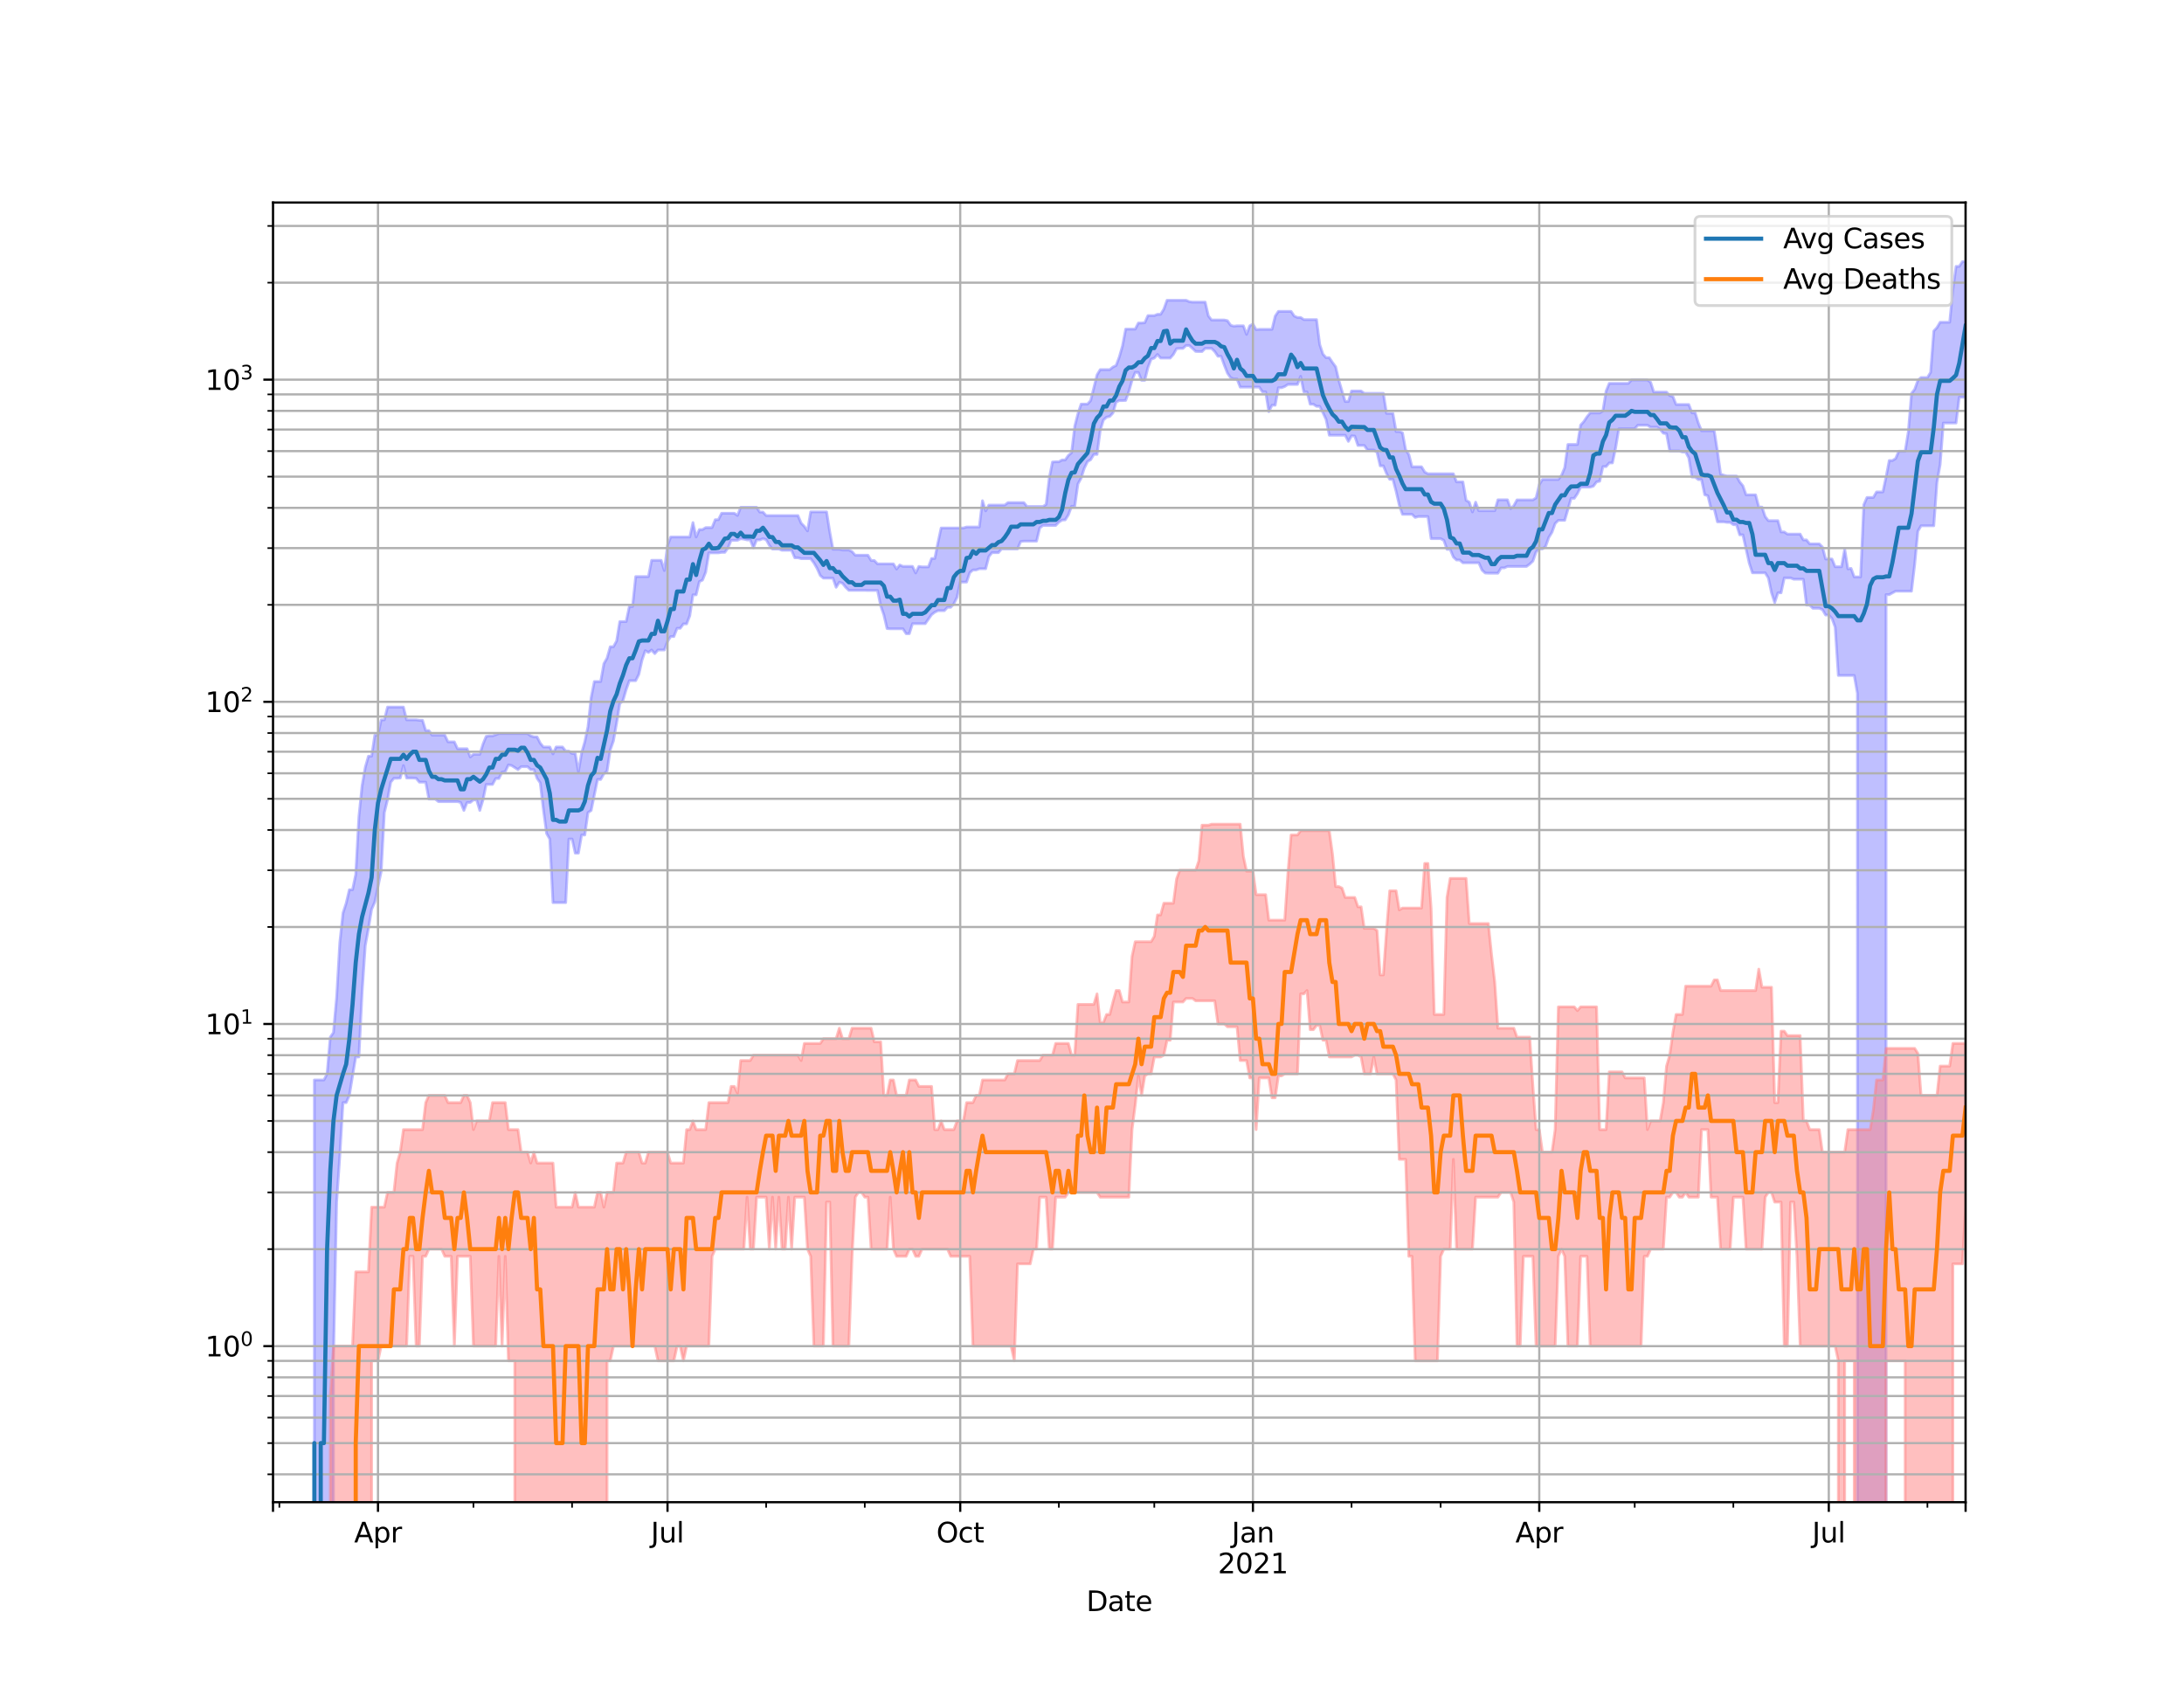<?xml version="1.0" encoding="utf-8" standalone="no"?>
<!DOCTYPE svg PUBLIC "-//W3C//DTD SVG 1.1//EN"
  "http://www.w3.org/Graphics/SVG/1.1/DTD/svg11.dtd">
<svg height="612pt" version="1.1" viewBox="0 0 792 612" width="792pt" xmlns="http://www.w3.org/2000/svg" xmlns:xlink="http://www.w3.org/1999/xlink">
 <defs>
  <style type="text/css">*{stroke-linecap:butt;stroke-linejoin:round;}</style>
 </defs>
 <g id="figure_1">
  <g id="patch_1">
   <path d="M 0 612 
L 792 612 
L 792 0 
L 0 0 
z
" style="fill:#ffffff;"/>
  </g>
  <g id="axes_1">
   <g id="patch_2">
    <path d="M 99 544.68 
L 712.8 544.68 
L 712.8 73.44 
L 99 73.44 
z
" style="fill:#ffffff;"/>
   </g>
   <g id="PolyCollection_1">
    <path clip-path="url(#p68e2955192)" d="M 99 117301.79 
L 99 117301.79 
L 100.154 117301.79 
L 101.308 117301.79 
L 102.461 117301.79 
L 103.615 117301.79 
L 104.769 117301.79 
L 105.923 117301.79 
L 107.076 117301.79 
L 108.23 117301.79 
L 109.384 117301.79 
L 110.538 117301.79 
L 111.691 117301.79 
L 112.845 117301.79 
L 113.999 391.599 
L 115.153 391.599 
L 116.306 391.599 
L 117.46 391.599 
L 118.614 389.377 
L 119.768 376.066 
L 120.921 374.421 
L 122.075 361.611 
L 123.229 341.745 
L 124.383 331.052 
L 125.536 327.506 
L 126.69 322.613 
L 127.844 322.613 
L 128.998 317.093 
L 130.152 296.118 
L 131.305 284.89 
L 132.459 278.231 
L 133.613 274.183 
L 134.767 274.183 
L 135.92 266.555 
L 137.074 266.555 
L 138.228 261.011 
L 139.382 261.011 
L 140.535 256.381 
L 141.689 256.381 
L 142.843 256.381 
L 143.997 256.381 
L 145.15 256.381 
L 146.304 256.381 
L 147.458 261.011 
L 148.612 261.011 
L 149.765 261.011 
L 150.919 261.011 
L 152.073 261.184 
L 153.227 261.184 
L 154.38 264.908 
L 155.534 264.908 
L 156.688 266.555 
L 157.842 266.555 
L 158.995 266.555 
L 160.149 266.555 
L 161.303 266.555 
L 162.457 268.995 
L 163.611 268.995 
L 164.764 268.995 
L 165.918 271.487 
L 167.072 271.487 
L 168.226 271.487 
L 169.379 271.487 
L 170.533 274.483 
L 171.687 273.514 
L 172.841 273.514 
L 173.994 273.514 
L 175.148 269.812 
L 176.302 267.008 
L 177.456 266.814 
L 178.609 266.814 
L 179.763 266.427 
L 180.917 265.979 
L 182.071 265.979 
L 183.224 265.979 
L 184.378 265.979 
L 185.532 265.979 
L 186.686 265.979 
L 187.839 265.979 
L 188.993 265.979 
L 190.147 265.979 
L 191.301 265.979 
L 192.455 266.814 
L 193.608 267.203 
L 194.762 267.203 
L 195.916 269.47 
L 197.07 270.853 
L 198.223 270.853 
L 199.377 270.853 
L 200.531 273.366 
L 201.685 270.853 
L 202.838 270.853 
L 203.992 270.853 
L 205.146 272.346 
L 206.3 272.346 
L 207.453 273.219 
L 208.607 273.219 
L 209.761 279.795 
L 210.915 273 
L 212.068 268.995 
L 213.222 263.495 
L 214.376 252.919 
L 215.53 247.114 
L 216.683 247.114 
L 217.837 247.114 
L 218.991 240.653 
L 220.145 238.609 
L 221.298 234.511 
L 222.452 234.511 
L 223.606 232.432 
L 224.76 225.387 
L 225.914 225.387 
L 227.067 225.387 
L 228.221 219.942 
L 229.375 219.942 
L 230.529 209.07 
L 231.682 209.07 
L 232.836 209.07 
L 233.99 209.07 
L 235.144 209.07 
L 236.297 203.167 
L 237.451 203.167 
L 238.605 203.167 
L 239.759 203.167 
L 240.912 206.879 
L 242.066 197.779 
L 243.22 194.72 
L 244.374 194.72 
L 245.527 194.72 
L 246.681 194.72 
L 247.835 194.72 
L 248.989 194.72 
L 250.142 194.72 
L 251.296 189.484 
L 252.45 194.72 
L 253.604 192.013 
L 254.758 192.013 
L 255.911 191.306 
L 257.065 191.306 
L 258.219 191.306 
L 259.373 188.438 
L 260.526 188.438 
L 261.68 186.105 
L 262.834 186.105 
L 263.988 186.105 
L 265.141 186.105 
L 266.295 186.105 
L 267.449 186.902 
L 268.603 183.937 
L 269.756 183.937 
L 270.91 183.937 
L 272.064 183.937 
L 273.218 183.937 
L 274.371 183.937 
L 275.525 185.672 
L 276.679 185.672 
L 277.833 186.942 
L 278.986 186.942 
L 280.14 186.942 
L 281.294 186.942 
L 282.448 186.942 
L 283.602 186.942 
L 284.755 186.942 
L 285.909 186.942 
L 287.063 186.942 
L 288.217 186.942 
L 289.37 186.942 
L 290.524 189.682 
L 291.678 190.87 
L 292.832 192.504 
L 293.985 185.593 
L 295.139 185.593 
L 296.293 185.593 
L 297.447 185.593 
L 298.6 185.593 
L 299.754 185.593 
L 300.908 192.864 
L 302.062 199.158 
L 303.215 199.158 
L 304.369 199.158 
L 305.523 199.415 
L 306.677 199.415 
L 307.83 199.415 
L 308.984 200.018 
L 310.138 201.318 
L 311.292 201.318 
L 312.445 201.318 
L 313.599 201.318 
L 314.753 201.318 
L 315.907 203.24 
L 317.061 203.24 
L 318.214 204.456 
L 319.368 204.456 
L 320.522 204.456 
L 321.676 204.456 
L 322.829 204.456 
L 323.983 204.456 
L 325.137 206.326 
L 326.291 204.855 
L 327.444 205.373 
L 328.598 205.373 
L 329.752 205.373 
L 330.906 205.373 
L 332.059 207.761 
L 333.213 205.373 
L 334.367 205.547 
L 335.521 205.547 
L 336.674 205.547 
L 337.828 202.507 
L 338.982 202.507 
L 340.136 196.793 
L 341.289 191.438 
L 342.443 191.438 
L 343.597 191.438 
L 344.751 191.438 
L 345.905 191.438 
L 347.058 191.438 
L 348.212 191.438 
L 349.366 191.438 
L 350.52 191.088 
L 351.673 191.088 
L 352.827 191.088 
L 353.981 191.088 
L 355.135 191.088 
L 356.288 181.556 
L 357.442 185.229 
L 358.596 183.135 
L 359.75 183.135 
L 360.903 183.135 
L 362.057 183.135 
L 363.211 183.135 
L 364.365 183.135 
L 365.518 182.247 
L 366.672 182.247 
L 367.826 182.247 
L 368.98 182.247 
L 370.133 182.247 
L 371.287 182.247 
L 372.441 183.66 
L 373.595 183.66 
L 374.748 183.66 
L 375.902 183.66 
L 377.056 183.66 
L 378.21 183.66 
L 379.364 182.911 
L 380.517 173.257 
L 381.671 167.515 
L 382.825 167.433 
L 383.979 167.433 
L 385.132 166.781 
L 386.286 166.781 
L 387.44 165.132 
L 388.594 164.148 
L 389.747 154.546 
L 390.901 150.019 
L 392.055 146.518 
L 393.209 146.518 
L 394.362 146.518 
L 395.516 145.247 
L 396.67 140.6 
L 397.824 135.944 
L 398.977 134.028 
L 400.131 134.028 
L 401.285 134.028 
L 402.439 134.028 
L 403.592 133.083 
L 404.746 132.53 
L 405.9 129.452 
L 407.054 125.425 
L 408.208 119.332 
L 409.361 119.332 
L 410.515 119.332 
L 411.669 119.332 
L 412.823 117.118 
L 413.976 117.118 
L 415.13 117.017 
L 416.284 114.436 
L 417.438 114.436 
L 418.591 114.436 
L 419.745 113.966 
L 420.899 113.966 
L 422.053 112.087 
L 423.206 108.88 
L 424.36 108.88 
L 425.514 108.88 
L 426.668 108.88 
L 427.821 108.88 
L 428.975 108.88 
L 430.129 108.88 
L 431.283 109.392 
L 432.436 109.549 
L 433.59 109.549 
L 434.744 109.549 
L 435.898 109.549 
L 437.052 109.549 
L 438.205 114.551 
L 439.359 116.034 
L 440.513 116.034 
L 441.667 116.034 
L 442.82 116.034 
L 443.974 116.034 
L 445.128 116.283 
L 446.282 117.937 
L 447.435 118.279 
L 448.589 118.134 
L 449.743 118.134 
L 450.897 118.134 
L 452.05 121.249 
L 453.204 118.134 
L 454.358 117.496 
L 455.512 119.53 
L 456.665 119.413 
L 457.819 119.413 
L 458.973 119.413 
L 460.127 119.413 
L 461.28 119.413 
L 462.434 114.642 
L 463.588 112.909 
L 464.742 112.909 
L 465.895 112.909 
L 467.049 112.909 
L 468.203 112.909 
L 469.357 114.619 
L 470.511 115.114 
L 471.664 115.114 
L 472.818 115.891 
L 473.972 115.891 
L 475.126 115.891 
L 476.279 115.891 
L 477.433 115.891 
L 478.587 124.945 
L 479.741 128.401 
L 480.894 129.694 
L 482.048 129.694 
L 483.202 131.423 
L 484.356 132.995 
L 485.509 137.919 
L 486.663 141.774 
L 487.817 145.59 
L 488.971 145.59 
L 490.124 141.774 
L 491.278 141.774 
L 492.432 141.774 
L 493.586 141.774 
L 494.739 142.623 
L 495.893 142.623 
L 497.047 142.623 
L 498.201 142.623 
L 499.355 142.623 
L 500.508 142.623 
L 501.662 142.623 
L 502.816 149.896 
L 503.97 149.896 
L 505.123 149.896 
L 506.277 156.479 
L 507.431 156.479 
L 508.585 156.922 
L 509.738 163.056 
L 510.892 164.793 
L 512.046 169.254 
L 513.2 169.254 
L 514.353 169.254 
L 515.507 169.254 
L 516.661 171.172 
L 517.815 171.794 
L 518.968 171.794 
L 520.122 171.794 
L 521.276 171.794 
L 522.43 171.794 
L 523.583 171.794 
L 524.737 171.794 
L 525.891 171.794 
L 527.045 171.794 
L 528.198 174.742 
L 529.352 174.742 
L 530.506 174.742 
L 531.66 181.399 
L 532.814 182.089 
L 533.967 185.632 
L 535.121 182.089 
L 536.275 185.177 
L 537.429 185.177 
L 538.582 185.177 
L 539.736 185.177 
L 540.89 185.177 
L 542.044 185.177 
L 543.197 181.231 
L 544.351 181.231 
L 545.505 181.231 
L 546.659 181.231 
L 547.812 184.457 
L 548.966 183.359 
L 550.12 181.267 
L 551.274 181.267 
L 552.427 181.267 
L 553.581 181.267 
L 554.735 181.267 
L 555.889 181.267 
L 557.042 180.529 
L 558.196 175.71 
L 559.35 173.844 
L 560.504 173.844 
L 561.658 173.844 
L 562.811 173.844 
L 563.965 173.844 
L 565.119 173.844 
L 566.273 172.344 
L 567.426 169.538 
L 568.58 161.167 
L 569.734 161.167 
L 570.888 161.167 
L 572.041 161.167 
L 573.195 154.13 
L 574.349 152.882 
L 575.503 151.138 
L 576.656 149.722 
L 577.81 149.722 
L 578.964 149.722 
L 580.118 149.722 
L 581.271 149 
L 582.425 141.829 
L 583.579 139.022 
L 584.733 139.022 
L 585.886 139.022 
L 587.04 139.022 
L 588.194 139.022 
L 589.348 139.022 
L 590.502 139.022 
L 591.655 137.766 
L 592.809 137.766 
L 593.963 137.766 
L 595.117 137.766 
L 596.27 137.766 
L 597.424 137.797 
L 598.578 138.597 
L 599.732 142.183 
L 600.885 142.183 
L 602.039 142.183 
L 603.193 142.183 
L 604.347 142.183 
L 605.5 143.43 
L 606.654 143.789 
L 607.808 146.663 
L 608.962 146.663 
L 610.115 146.663 
L 611.269 146.663 
L 612.423 146.663 
L 613.577 149.677 
L 614.73 149.677 
L 615.884 153.385 
L 617.038 156.208 
L 618.192 156.208 
L 619.345 156.208 
L 620.499 156.208 
L 621.653 156.208 
L 622.807 163.637 
L 623.961 171.894 
L 625.114 172.314 
L 626.268 172.616 
L 627.422 172.616 
L 628.576 172.616 
L 629.729 172.616 
L 630.883 174.732 
L 632.037 176.153 
L 633.191 179.431 
L 634.344 179.431 
L 635.498 179.431 
L 636.652 179.431 
L 637.806 183.861 
L 638.959 183.861 
L 640.113 187.305 
L 641.267 188.785 
L 642.421 188.785 
L 643.574 188.785 
L 644.728 188.785 
L 645.882 192.879 
L 647.036 192.879 
L 648.189 193.669 
L 649.343 193.669 
L 650.497 193.669 
L 651.651 193.669 
L 652.805 193.669 
L 653.958 195.778 
L 655.112 195.778 
L 656.266 197.202 
L 657.42 197.202 
L 658.573 197.202 
L 659.727 197.202 
L 660.881 198.346 
L 662.035 202.689 
L 663.188 202.689 
L 664.342 202.689 
L 665.496 205.508 
L 666.65 205.508 
L 667.803 205.508 
L 668.957 199.107 
L 670.111 206.268 
L 671.265 206.091 
L 672.418 209.195 
L 673.572 209.195 
L 674.726 209.195 
L 675.88 183.035 
L 677.033 180.388 
L 678.187 180.388 
L 679.341 180.388 
L 680.495 178.379 
L 681.648 178.379 
L 682.802 178.379 
L 683.956 172.961 
L 685.11 166.988 
L 686.264 166.988 
L 687.417 166.287 
L 688.571 163.62 
L 689.725 163.62 
L 690.879 163.62 
L 692.032 156.531 
L 693.186 142.646 
L 694.34 141.156 
L 695.494 137.934 
L 696.647 136.894 
L 697.801 136.894 
L 698.955 136.894 
L 700.109 135.01 
L 701.262 120.023 
L 702.416 118.791 
L 703.57 116.845 
L 704.724 116.845 
L 705.877 116.845 
L 707.031 116.845 
L 708.185 105.084 
L 709.339 96.598 
L 710.492 96.598 
L 711.646 94.86 
L 712.8 94.86 
L 712.8 144.025 
L 712.8 144.025 
L 711.646 144.025 
L 710.492 144.025 
L 709.339 153.378 
L 708.185 153.378 
L 707.031 153.378 
L 705.877 153.378 
L 704.724 153.378 
L 703.57 168.41 
L 702.416 174.922 
L 701.262 190.639 
L 700.109 190.639 
L 698.955 190.639 
L 697.801 190.639 
L 696.647 190.639 
L 695.494 192.623 
L 694.34 204.589 
L 693.186 214.353 
L 692.032 214.353 
L 690.879 214.353 
L 689.725 214.353 
L 688.571 214.353 
L 687.417 214.353 
L 686.264 214.978 
L 685.11 215.611 
L 683.956 215.611 
L 682.802 117301.79 
L 681.648 117301.79 
L 680.495 117301.79 
L 679.341 117301.79 
L 678.187 117301.79 
L 677.033 117301.79 
L 675.88 117301.79 
L 674.726 117301.79 
L 673.572 251.416 
L 672.418 244.924 
L 671.265 244.924 
L 670.111 244.924 
L 668.957 244.924 
L 667.803 244.924 
L 666.65 244.924 
L 665.496 227.4 
L 664.342 224.256 
L 663.188 223.013 
L 662.035 223.013 
L 660.881 221.032 
L 659.727 220.562 
L 658.573 220.562 
L 657.42 220.562 
L 656.266 219.405 
L 655.112 219.405 
L 653.958 210.033 
L 652.805 210.033 
L 651.651 210.033 
L 650.497 210.033 
L 649.343 209.55 
L 648.189 209.55 
L 647.036 209.55 
L 645.882 214.955 
L 644.728 214.955 
L 643.574 218.523 
L 642.421 214.955 
L 641.267 209.55 
L 640.113 207.7 
L 638.959 207.7 
L 637.806 207.7 
L 636.652 207.7 
L 635.498 207.7 
L 634.344 204.192 
L 633.191 199.073 
L 632.037 193.929 
L 630.883 193.929 
L 629.729 190.251 
L 628.576 190.251 
L 627.422 189.4 
L 626.268 189.4 
L 625.114 189.217 
L 623.961 189.217 
L 622.807 189.217 
L 621.653 184.508 
L 620.499 184.508 
L 619.345 179.756 
L 618.192 179.396 
L 617.038 173.896 
L 615.884 173.896 
L 614.73 172.971 
L 613.577 172.971 
L 612.423 166.029 
L 611.269 163.9 
L 610.115 163.9 
L 608.962 163.51 
L 607.808 163.51 
L 606.654 163.51 
L 605.5 163.51 
L 604.347 157.272 
L 603.193 157.078 
L 602.039 155.706 
L 600.885 154.894 
L 599.732 154.894 
L 598.578 154.894 
L 597.424 154.179 
L 596.27 154.179 
L 595.117 154.179 
L 593.963 154.179 
L 592.809 155.431 
L 591.655 155.431 
L 590.502 155.431 
L 589.348 155.431 
L 588.194 155.431 
L 587.04 155.482 
L 585.886 162.408 
L 584.733 167.846 
L 583.579 167.846 
L 582.425 169.188 
L 581.271 169.188 
L 580.118 174.479 
L 578.964 174.742 
L 577.81 176.294 
L 576.656 176.632 
L 575.503 176.632 
L 574.349 176.632 
L 573.195 176.632 
L 572.041 178.994 
L 570.888 180.695 
L 569.734 180.695 
L 568.58 184.713 
L 567.426 188.674 
L 566.273 188.674 
L 565.119 188.674 
L 563.965 189.81 
L 562.811 193 
L 561.658 194.861 
L 560.504 198.112 
L 559.35 199.022 
L 558.196 199.022 
L 557.042 200.105 
L 555.889 203.444 
L 554.735 204.532 
L 553.581 205.392 
L 552.427 205.392 
L 551.274 205.392 
L 550.12 205.392 
L 548.966 205.392 
L 547.812 205.392 
L 546.659 205.392 
L 545.505 205.916 
L 544.351 205.916 
L 543.197 207.841 
L 542.044 207.841 
L 540.89 207.841 
L 539.736 207.841 
L 538.582 207.781 
L 537.429 206.701 
L 536.275 204.079 
L 535.121 204.079 
L 533.967 204.079 
L 532.814 204.079 
L 531.66 204.079 
L 530.506 204.079 
L 529.352 203.056 
L 528.198 203.056 
L 527.045 201.981 
L 525.891 199.193 
L 524.737 199.193 
L 523.583 195.922 
L 522.43 195.301 
L 521.276 195.301 
L 520.122 195.301 
L 518.968 195.301 
L 517.815 187.292 
L 516.661 187.292 
L 515.507 187.292 
L 514.353 187.292 
L 513.2 187.617 
L 512.046 186.488 
L 510.892 186.488 
L 509.738 186.488 
L 508.585 186.488 
L 507.431 183.135 
L 506.277 178.13 
L 505.123 173.802 
L 503.97 173.802 
L 502.816 171.705 
L 501.662 168.915 
L 500.508 168.915 
L 499.355 164.003 
L 498.201 163.157 
L 497.047 163.157 
L 495.893 163.157 
L 494.739 161.515 
L 493.586 161.515 
L 492.432 161.515 
L 491.278 158.123 
L 490.124 158.032 
L 488.971 160.05 
L 487.817 157.813 
L 486.663 157.813 
L 485.509 157.813 
L 484.356 157.813 
L 483.202 157.813 
L 482.048 157.813 
L 480.894 152.087 
L 479.741 149.626 
L 478.587 147.334 
L 477.433 147.334 
L 476.279 146.566 
L 475.126 146.566 
L 473.972 142.106 
L 472.818 142.106 
L 471.664 136.456 
L 470.511 139.394 
L 469.357 139.394 
L 468.203 139.394 
L 467.049 139.394 
L 465.895 140.155 
L 464.742 140.583 
L 463.588 140.583 
L 462.434 146.918 
L 461.28 146.918 
L 460.127 149.274 
L 458.973 142.089 
L 457.819 142.089 
L 456.665 140.369 
L 455.512 140.369 
L 454.358 140.369 
L 453.204 140.369 
L 452.05 140.369 
L 450.897 140.369 
L 449.743 140.369 
L 448.589 137.407 
L 447.435 137.407 
L 446.282 136.964 
L 445.128 135.31 
L 443.974 132.383 
L 442.82 129.185 
L 441.667 129.185 
L 440.513 127.471 
L 439.359 126.322 
L 438.205 126.322 
L 437.052 126.322 
L 435.898 127.471 
L 434.744 127.471 
L 433.59 127.421 
L 432.436 126.322 
L 431.283 125.274 
L 430.129 125.274 
L 428.975 126.322 
L 427.821 126.322 
L 426.668 126.423 
L 425.514 128.507 
L 424.36 129.833 
L 423.206 129.833 
L 422.053 129.833 
L 420.899 129.833 
L 419.745 128.507 
L 418.591 129.833 
L 417.438 130.23 
L 416.284 133.269 
L 415.13 137.904 
L 413.976 137.904 
L 412.823 135.059 
L 411.669 135.059 
L 410.515 137.904 
L 409.361 142.006 
L 408.208 145.194 
L 407.054 145.247 
L 405.9 145.247 
L 404.746 145.792 
L 403.592 149.748 
L 402.439 151 
L 401.285 151.258 
L 400.131 152.296 
L 398.977 156.098 
L 397.824 164.767 
L 396.67 164.767 
L 395.516 166.673 
L 394.362 167.379 
L 393.209 169.758 
L 392.055 173.37 
L 390.901 175.475 
L 389.747 183.572 
L 388.594 183.572 
L 387.44 186.675 
L 386.286 188.507 
L 385.132 188.577 
L 383.979 189.33 
L 382.825 190.524 
L 381.671 190.524 
L 380.517 190.524 
L 379.364 190.524 
L 378.21 190.524 
L 377.056 191.409 
L 375.902 196.21 
L 374.748 196.21 
L 373.595 196.21 
L 372.441 196.21 
L 371.287 196.21 
L 370.133 196.372 
L 368.98 199.039 
L 367.826 199.039 
L 366.672 199.039 
L 365.518 199.039 
L 364.365 199.039 
L 363.211 199.039 
L 362.057 200.384 
L 360.903 200.384 
L 359.75 200.384 
L 358.596 201.801 
L 357.442 206.228 
L 356.288 206.228 
L 355.135 206.228 
L 353.981 206.661 
L 352.827 206.661 
L 351.673 207.66 
L 350.52 211.058 
L 349.366 211.058 
L 348.212 211.058 
L 347.058 216.588 
L 345.905 218.925 
L 344.751 220.199 
L 343.597 220.199 
L 342.443 221.428 
L 341.289 221.428 
L 340.136 221.428 
L 338.982 221.986 
L 337.828 222.876 
L 336.674 224.508 
L 335.521 226.136 
L 334.367 226.136 
L 333.213 226.136 
L 332.059 226.136 
L 330.906 226.136 
L 329.752 229.775 
L 328.598 229.775 
L 327.444 227.998 
L 326.291 227.998 
L 325.137 227.998 
L 323.983 227.998 
L 322.829 227.998 
L 321.676 227.908 
L 320.522 222.958 
L 319.368 219.609 
L 318.214 214.101 
L 317.061 214.101 
L 315.907 214.101 
L 314.753 214.101 
L 313.599 214.055 
L 312.445 214.055 
L 311.292 214.055 
L 310.138 214.055 
L 308.984 214.055 
L 307.83 214.055 
L 306.677 212.947 
L 305.523 211.491 
L 304.369 211.101 
L 303.215 212.947 
L 302.062 209.633 
L 300.908 209.633 
L 299.754 209.633 
L 298.6 209.633 
L 297.447 208.657 
L 296.293 206.072 
L 295.139 204.079 
L 293.985 202.561 
L 292.832 202.561 
L 291.678 202.561 
L 290.524 202.561 
L 289.37 202.252 
L 288.217 202.252 
L 287.063 199.535 
L 285.909 199.535 
L 284.755 199.535 
L 283.602 199.535 
L 282.448 199.09 
L 281.294 199.09 
L 280.14 199.09 
L 278.986 197.729 
L 277.833 195.666 
L 276.679 195.317 
L 275.525 195.762 
L 274.371 195.762 
L 273.218 198.633 
L 272.064 195.762 
L 270.91 195.762 
L 269.756 195.476 
L 268.603 195.333 
L 267.449 195.906 
L 266.295 195.906 
L 265.141 195.906 
L 263.988 198.666 
L 262.834 200.297 
L 261.68 200.297 
L 260.526 200.454 
L 259.373 200.454 
L 258.219 200.454 
L 257.065 200.454 
L 255.911 207.438 
L 254.758 210.33 
L 253.604 210.907 
L 252.45 215.682 
L 251.296 215.682 
L 250.142 223.259 
L 248.989 226.223 
L 247.835 226.223 
L 246.681 227.818 
L 245.527 227.818 
L 244.374 230.815 
L 243.22 230.815 
L 242.066 232.563 
L 240.912 235.688 
L 239.759 235.688 
L 238.605 235.688 
L 237.451 237.001 
L 236.297 235.688 
L 235.144 236.572 
L 233.99 235.934 
L 232.836 239.319 
L 231.682 244.505 
L 230.529 246.808 
L 229.375 246.808 
L 228.221 246.808 
L 227.067 250.05 
L 225.914 254.014 
L 224.76 255.132 
L 223.606 262.179 
L 222.452 268.659 
L 221.298 271.915 
L 220.145 279.628 
L 218.991 280.553 
L 217.837 282.631 
L 216.683 282.631 
L 215.53 288.232 
L 214.376 293.863 
L 213.222 294.641 
L 212.068 302.76 
L 210.915 302.76 
L 209.761 309.347 
L 208.607 309.347 
L 207.453 304.227 
L 206.3 304.227 
L 205.146 327.293 
L 203.992 327.293 
L 202.838 327.293 
L 201.685 327.293 
L 200.531 327.293 
L 199.377 304.227 
L 198.223 302.237 
L 197.07 293.643 
L 195.916 283.883 
L 194.762 282.191 
L 193.608 279.048 
L 192.455 279.048 
L 191.301 277.989 
L 190.147 277.989 
L 188.993 277.989 
L 187.839 279.048 
L 186.686 278.312 
L 185.532 277.587 
L 184.378 277.347 
L 183.224 279.795 
L 182.071 279.962 
L 180.917 282.278 
L 179.763 282.278 
L 178.609 284.43 
L 177.456 284.43 
L 176.302 284.43 
L 175.148 290.04 
L 173.994 293.863 
L 172.841 290.04 
L 171.687 290.04 
L 170.533 290.969 
L 169.379 290.969 
L 168.226 293.863 
L 167.072 290.969 
L 165.918 290.658 
L 164.764 290.658 
L 163.611 290.658 
L 162.457 290.658 
L 161.303 290.658 
L 160.149 290.658 
L 158.995 290.658 
L 157.842 289.734 
L 156.688 289.734 
L 155.534 289.734 
L 154.38 283.612 
L 153.227 283.612 
L 152.073 283.612 
L 150.919 282.191 
L 149.765 282.103 
L 148.612 282.103 
L 147.458 282.103 
L 146.304 277.587 
L 145.15 282.103 
L 143.997 282.191 
L 142.843 282.191 
L 141.689 283.612 
L 140.535 289.938 
L 139.382 294.641 
L 138.228 316.057 
L 137.074 321.46 
L 135.92 327.08 
L 134.767 329.693 
L 133.613 336.627 
L 132.459 342.892 
L 131.305 359.961 
L 130.152 383.24 
L 128.998 383.24 
L 127.844 390.107 
L 126.69 397.197 
L 125.536 399.799 
L 124.383 399.799 
L 123.229 419.051 
L 122.075 435.861 
L 120.921 493.441 
L 119.768 117301.79 
L 118.614 117301.79 
L 117.46 117301.79 
L 116.306 117301.79 
L 115.153 117301.79 
L 113.999 117301.79 
L 112.845 117301.79 
L 111.691 117301.79 
L 110.538 117301.79 
L 109.384 117301.79 
L 108.23 117301.79 
L 107.076 117301.79 
L 105.923 117301.79 
L 104.769 117301.79 
L 103.615 117301.79 
L 102.461 117301.79 
L 101.308 117301.79 
L 100.154 117301.79 
L 99 117301.79 
z
" style="fill:#8080ff;fill-opacity:0.5;stroke:#8080ff;stroke-opacity:0.5;"/>
   </g>
   <g id="PolyCollection_2">
    <path clip-path="url(#p68e2955192)" d="M 99 117301.79 
L 99 117301.79 
L 100.154 117301.79 
L 101.308 117301.79 
L 102.461 117301.79 
L 103.615 117301.79 
L 104.769 117301.79 
L 105.923 117301.79 
L 107.076 117301.79 
L 108.23 117301.79 
L 109.384 117301.79 
L 110.538 117301.79 
L 111.691 117301.79 
L 112.845 117301.79 
L 113.999 117301.79 
L 115.153 117301.79 
L 116.306 117301.79 
L 117.46 117301.79 
L 118.614 117301.79 
L 119.768 506.19 
L 120.921 488.096 
L 122.075 488.096 
L 123.229 488.096 
L 124.383 488.096 
L 125.536 488.096 
L 126.69 488.096 
L 127.844 488.096 
L 128.998 461.176 
L 130.152 461.176 
L 131.305 461.176 
L 132.459 461.176 
L 133.613 461.176 
L 134.767 437.706 
L 135.92 437.706 
L 137.074 437.706 
L 138.228 437.706 
L 139.382 437.706 
L 140.535 432.361 
L 141.689 432.361 
L 142.843 432.361 
L 143.997 421.722 
L 145.15 417.767 
L 146.304 409.585 
L 147.458 409.585 
L 148.612 409.585 
L 149.765 409.585 
L 150.919 409.585 
L 152.073 409.585 
L 153.227 409.585 
L 154.38 399.799 
L 155.534 397.197 
L 156.688 397.197 
L 157.842 397.197 
L 158.995 397.197 
L 160.149 397.197 
L 161.303 397.197 
L 162.457 399.799 
L 163.611 399.799 
L 164.764 399.799 
L 165.918 399.799 
L 167.072 399.799 
L 168.226 397.197 
L 169.379 397.197 
L 170.533 399.799 
L 171.687 409.585 
L 172.841 406.446 
L 173.994 406.446 
L 175.148 406.446 
L 176.302 406.446 
L 177.456 406.446 
L 178.609 399.799 
L 179.763 399.799 
L 180.917 399.799 
L 182.071 399.799 
L 183.224 399.799 
L 184.378 409.585 
L 185.532 409.585 
L 186.686 409.585 
L 187.839 409.585 
L 188.993 417.767 
L 190.147 417.767 
L 191.301 417.767 
L 192.455 421.722 
L 193.608 417.767 
L 194.762 421.722 
L 195.916 421.722 
L 197.07 421.722 
L 198.223 421.722 
L 199.377 421.722 
L 200.531 421.722 
L 201.685 437.706 
L 202.838 437.706 
L 203.992 437.706 
L 205.146 437.706 
L 206.3 437.706 
L 207.453 437.706 
L 208.607 432.361 
L 209.761 437.706 
L 210.915 437.706 
L 212.068 437.706 
L 213.222 437.706 
L 214.376 437.706 
L 215.53 437.706 
L 216.683 432.361 
L 217.837 432.361 
L 218.991 437.706 
L 220.145 432.361 
L 221.298 432.361 
L 222.452 432.361 
L 223.606 421.722 
L 224.76 421.722 
L 225.914 421.722 
L 227.067 417.767 
L 228.221 417.767 
L 229.375 417.767 
L 230.529 417.767 
L 231.682 417.767 
L 232.836 421.722 
L 233.99 421.722 
L 235.144 417.767 
L 236.297 417.767 
L 237.451 417.767 
L 238.605 417.767 
L 239.759 417.767 
L 240.912 417.767 
L 242.066 417.767 
L 243.22 421.722 
L 244.374 421.722 
L 245.527 421.722 
L 246.681 421.722 
L 247.835 421.722 
L 248.989 409.585 
L 250.142 409.585 
L 251.296 406.446 
L 252.45 409.585 
L 253.604 409.585 
L 254.758 409.585 
L 255.911 409.585 
L 257.065 399.799 
L 258.219 399.799 
L 259.373 399.799 
L 260.526 399.799 
L 261.68 399.799 
L 262.834 399.799 
L 263.988 399.799 
L 265.141 393.923 
L 266.295 393.923 
L 267.449 396.358 
L 268.603 384.541 
L 269.756 384.541 
L 270.91 384.541 
L 272.064 384.541 
L 273.218 382.602 
L 274.371 382.602 
L 275.525 382.602 
L 276.679 382.602 
L 277.833 382.602 
L 278.986 382.602 
L 280.14 382.602 
L 281.294 382.602 
L 282.448 382.602 
L 283.602 382.602 
L 284.755 382.602 
L 285.909 382.602 
L 287.063 382.602 
L 288.217 382.602 
L 289.37 382.602 
L 290.524 384.541 
L 291.678 378.347 
L 292.832 378.347 
L 293.985 378.347 
L 295.139 378.347 
L 296.293 378.347 
L 297.447 378.347 
L 298.6 376.627 
L 299.754 376.627 
L 300.908 376.627 
L 302.062 376.627 
L 303.215 376.627 
L 304.369 372.827 
L 305.523 376.627 
L 306.677 376.627 
L 307.83 376.627 
L 308.984 372.827 
L 310.138 372.827 
L 311.292 372.827 
L 312.445 372.827 
L 313.599 372.827 
L 314.753 372.827 
L 315.907 372.827 
L 317.061 377.767 
L 318.214 377.767 
L 319.368 377.767 
L 320.522 397.197 
L 321.676 397.197 
L 322.829 391.599 
L 323.983 391.599 
L 325.137 397.197 
L 326.291 397.197 
L 327.444 397.197 
L 328.598 397.197 
L 329.752 391.599 
L 330.906 391.599 
L 332.059 391.599 
L 333.213 393.923 
L 334.367 393.923 
L 335.521 393.923 
L 336.674 393.923 
L 337.828 393.923 
L 338.982 409.585 
L 340.136 409.585 
L 341.289 406.446 
L 342.443 409.585 
L 343.597 409.585 
L 344.751 409.585 
L 345.905 409.585 
L 347.058 406.446 
L 348.212 406.446 
L 349.366 406.446 
L 350.52 399.799 
L 351.673 399.799 
L 352.827 399.799 
L 353.981 397.197 
L 355.135 397.197 
L 356.288 391.599 
L 357.442 391.599 
L 358.596 391.599 
L 359.75 391.599 
L 360.903 391.599 
L 362.057 391.599 
L 363.211 391.599 
L 364.365 391.599 
L 365.518 389.377 
L 366.672 389.377 
L 367.826 389.377 
L 368.98 384.541 
L 370.133 384.541 
L 371.287 384.541 
L 372.441 384.541 
L 373.595 384.541 
L 374.748 384.541 
L 375.902 384.541 
L 377.056 384.541 
L 378.21 382.602 
L 379.364 382.602 
L 380.517 382.602 
L 381.671 382.602 
L 382.825 378.347 
L 383.979 378.347 
L 385.132 378.347 
L 386.286 378.347 
L 387.44 378.347 
L 388.594 382.602 
L 389.747 382.602 
L 390.901 364.192 
L 392.055 364.192 
L 393.209 364.192 
L 394.362 364.192 
L 395.516 364.192 
L 396.67 364.192 
L 397.824 360.369 
L 398.977 370.777 
L 400.131 370.777 
L 401.285 367.849 
L 402.439 367.849 
L 403.592 363.317 
L 404.746 359.156 
L 405.9 359.156 
L 407.054 363.317 
L 408.208 363.317 
L 409.361 363.317 
L 410.515 346.808 
L 411.669 341.463 
L 412.823 341.463 
L 413.976 341.463 
L 415.13 341.463 
L 416.284 341.463 
L 417.438 341.463 
L 418.591 339.527 
L 419.745 331.746 
L 420.899 331.746 
L 422.053 327.506 
L 423.206 327.506 
L 424.36 327.506 
L 425.514 327.506 
L 426.668 318.687 
L 427.821 315.548 
L 428.975 315.548 
L 430.129 315.548 
L 431.283 315.548 
L 432.436 315.548 
L 433.59 315.548 
L 434.744 312.115 
L 435.898 299.208 
L 437.052 299.208 
L 438.205 299.208 
L 439.359 298.841 
L 440.513 298.841 
L 441.667 298.841 
L 442.82 298.841 
L 443.974 298.841 
L 445.128 298.841 
L 446.282 298.841 
L 447.435 298.841 
L 448.589 298.841 
L 449.743 298.841 
L 450.897 310.559 
L 452.05 315.887 
L 453.204 315.887 
L 454.358 315.887 
L 455.512 324.393 
L 456.665 324.393 
L 457.819 324.393 
L 458.973 324.393 
L 460.127 333.642 
L 461.28 333.642 
L 462.434 333.642 
L 463.588 333.642 
L 464.742 333.642 
L 465.895 333.642 
L 467.049 316.572 
L 468.203 302.76 
L 469.357 302.76 
L 470.511 302.76 
L 471.664 301.207 
L 472.818 301.207 
L 473.972 301.207 
L 475.126 301.207 
L 476.279 301.207 
L 477.433 301.207 
L 478.587 301.207 
L 479.741 301.207 
L 480.894 301.207 
L 482.048 301.207 
L 483.202 309.647 
L 484.356 321.46 
L 485.509 321.46 
L 486.663 322.033 
L 487.817 325.409 
L 488.971 325.409 
L 490.124 325.409 
L 491.278 325.409 
L 492.432 328.807 
L 493.586 328.807 
L 494.739 336.627 
L 495.893 336.627 
L 497.047 336.627 
L 498.201 336.627 
L 499.355 337.402 
L 500.508 353.493 
L 501.662 353.493 
L 502.816 337.402 
L 503.97 323.003 
L 505.123 323.003 
L 506.277 323.003 
L 507.431 329.917 
L 508.585 329.248 
L 509.738 329.248 
L 510.892 329.248 
L 512.046 329.248 
L 513.2 329.248 
L 514.353 329.248 
L 515.507 329.248 
L 516.661 313.072 
L 517.815 313.072 
L 518.968 329.248 
L 520.122 367.849 
L 521.276 367.849 
L 522.43 367.849 
L 523.583 367.849 
L 524.737 325.409 
L 525.891 318.507 
L 527.045 318.507 
L 528.198 318.507 
L 529.352 318.507 
L 530.506 318.507 
L 531.66 318.507 
L 532.814 334.865 
L 533.967 334.865 
L 535.121 334.865 
L 536.275 334.865 
L 537.429 334.865 
L 538.582 334.865 
L 539.736 334.865 
L 540.89 346.185 
L 542.044 356.057 
L 543.197 372.827 
L 544.351 372.827 
L 545.505 372.827 
L 546.659 372.827 
L 547.812 372.827 
L 548.966 372.827 
L 550.12 376.066 
L 551.274 376.066 
L 552.427 376.066 
L 553.581 376.066 
L 554.735 376.066 
L 555.889 393.923 
L 557.042 409.585 
L 558.196 409.585 
L 559.35 417.767 
L 560.504 417.767 
L 561.658 417.767 
L 562.811 417.767 
L 563.965 409.585 
L 565.119 365.082 
L 566.273 365.082 
L 567.426 365.082 
L 568.58 365.082 
L 569.734 365.082 
L 570.888 365.082 
L 572.041 366.447 
L 573.195 365.082 
L 574.349 365.082 
L 575.503 365.082 
L 576.656 365.082 
L 577.81 365.082 
L 578.964 365.082 
L 580.118 409.585 
L 581.271 409.585 
L 582.425 409.585 
L 583.579 388.657 
L 584.733 388.657 
L 585.886 388.657 
L 587.04 388.657 
L 588.194 388.657 
L 589.348 390.847 
L 590.502 390.847 
L 591.655 390.847 
L 592.809 390.847 
L 593.963 390.847 
L 595.117 390.847 
L 596.27 390.847 
L 597.424 409.585 
L 598.578 406.446 
L 599.732 406.446 
L 600.885 406.446 
L 602.039 406.446 
L 603.193 399.799 
L 604.347 386.557 
L 605.5 382.602 
L 606.654 374.421 
L 607.808 367.849 
L 608.962 367.849 
L 610.115 367.849 
L 611.269 357.583 
L 612.423 357.583 
L 613.577 357.583 
L 614.73 357.583 
L 615.884 357.583 
L 617.038 357.583 
L 618.192 357.583 
L 619.345 357.583 
L 620.499 357.583 
L 621.653 355.311 
L 622.807 355.311 
L 623.961 359.156 
L 625.114 359.156 
L 626.268 359.156 
L 627.422 359.156 
L 628.576 359.156 
L 629.729 359.156 
L 630.883 359.156 
L 632.037 359.156 
L 633.191 359.156 
L 634.344 359.156 
L 635.498 359.156 
L 636.652 359.156 
L 637.806 351.393 
L 638.959 357.972 
L 640.113 357.972 
L 641.267 357.972 
L 642.421 357.972 
L 643.574 399.799 
L 644.728 399.799 
L 645.882 373.884 
L 647.036 373.884 
L 648.189 375.512 
L 649.343 375.512 
L 650.497 375.512 
L 651.651 375.512 
L 652.805 375.512 
L 653.958 406.446 
L 655.112 406.446 
L 656.266 409.585 
L 657.42 409.585 
L 658.573 409.585 
L 659.727 409.585 
L 660.881 417.767 
L 662.035 417.767 
L 663.188 417.767 
L 664.342 417.767 
L 665.496 417.767 
L 666.65 417.767 
L 667.803 417.767 
L 668.957 417.767 
L 670.111 409.585 
L 671.265 409.585 
L 672.418 409.585 
L 673.572 409.585 
L 674.726 409.585 
L 675.88 409.585 
L 677.033 409.585 
L 678.187 409.585 
L 679.341 402.542 
L 680.495 391.599 
L 681.648 391.599 
L 682.802 391.599 
L 683.956 380.127 
L 685.11 380.127 
L 686.264 380.127 
L 687.417 380.127 
L 688.571 380.127 
L 689.725 380.127 
L 690.879 380.127 
L 692.032 380.127 
L 693.186 380.127 
L 694.34 380.127 
L 695.494 381.972 
L 696.647 397.197 
L 697.801 397.197 
L 698.955 397.197 
L 700.109 397.197 
L 701.262 397.197 
L 702.416 397.197 
L 703.57 386.557 
L 704.724 386.557 
L 705.877 386.557 
L 707.031 386.557 
L 708.185 378.347 
L 709.339 378.347 
L 710.492 378.347 
L 711.646 378.347 
L 712.8 378.347 
L 712.8 437.706 
L 712.8 437.706 
L 711.646 458.276 
L 710.492 458.276 
L 709.339 458.276 
L 708.185 458.276 
L 707.031 117301.79 
L 705.877 117301.79 
L 704.724 117301.79 
L 703.57 117301.79 
L 702.416 117301.79 
L 701.262 117301.79 
L 700.109 117301.79 
L 698.955 117301.79 
L 697.801 117301.79 
L 696.647 117301.79 
L 695.494 117301.79 
L 694.34 117301.79 
L 693.186 117301.79 
L 692.032 117301.79 
L 690.879 493.441 
L 689.725 493.441 
L 688.571 493.441 
L 687.417 493.441 
L 686.264 493.441 
L 685.11 493.441 
L 683.956 493.441 
L 682.802 117301.79 
L 681.648 117301.79 
L 680.495 117301.79 
L 679.341 117301.79 
L 678.187 117301.79 
L 677.033 117301.79 
L 675.88 117301.79 
L 674.726 117301.79 
L 673.572 117301.79 
L 672.418 493.441 
L 671.265 493.441 
L 670.111 493.441 
L 668.957 493.441 
L 667.803 117301.79 
L 666.65 493.441 
L 665.496 488.096 
L 664.342 488.096 
L 663.188 488.096 
L 662.035 488.096 
L 660.881 488.096 
L 659.727 488.096 
L 658.573 488.096 
L 657.42 488.096 
L 656.266 488.096 
L 655.112 488.096 
L 653.958 488.096 
L 652.805 488.096 
L 651.651 455.533 
L 650.497 435.861 
L 649.343 435.861 
L 648.189 488.096 
L 647.036 488.096 
L 645.882 435.861 
L 644.728 435.861 
L 643.574 435.861 
L 642.421 432.361 
L 641.267 432.361 
L 640.113 434.081 
L 638.959 452.931 
L 637.806 452.931 
L 636.652 452.931 
L 635.498 452.931 
L 634.344 452.931 
L 633.191 452.931 
L 632.037 434.081 
L 630.883 434.081 
L 629.729 434.081 
L 628.576 434.081 
L 627.422 452.931 
L 626.268 452.931 
L 625.114 452.931 
L 623.961 452.931 
L 622.807 434.081 
L 621.653 434.081 
L 620.499 434.081 
L 619.345 409.585 
L 618.192 409.585 
L 617.038 409.585 
L 615.884 434.081 
L 614.73 434.081 
L 613.577 434.081 
L 612.423 434.081 
L 611.269 432.361 
L 610.115 434.081 
L 608.962 434.081 
L 607.808 432.361 
L 606.654 432.361 
L 605.5 434.081 
L 604.347 434.081 
L 603.193 452.931 
L 602.039 452.931 
L 600.885 452.931 
L 599.732 452.931 
L 598.578 452.931 
L 597.424 455.533 
L 596.27 455.533 
L 595.117 488.096 
L 593.963 488.096 
L 592.809 488.096 
L 591.655 488.096 
L 590.502 488.096 
L 589.348 488.096 
L 588.194 488.096 
L 587.04 488.096 
L 585.886 488.096 
L 584.733 488.096 
L 583.579 488.096 
L 582.425 488.096 
L 581.271 488.096 
L 580.118 488.096 
L 578.964 488.096 
L 577.81 488.096 
L 576.656 488.096 
L 575.503 455.533 
L 574.349 455.533 
L 573.195 455.533 
L 572.041 488.096 
L 570.888 488.096 
L 569.734 488.096 
L 568.58 488.096 
L 567.426 455.533 
L 566.273 452.931 
L 565.119 455.533 
L 563.965 488.096 
L 562.811 488.096 
L 561.658 488.096 
L 560.504 488.096 
L 559.35 488.096 
L 558.196 488.096 
L 557.042 488.096 
L 555.889 455.533 
L 554.735 455.533 
L 553.581 455.533 
L 552.427 455.533 
L 551.274 488.096 
L 550.12 488.096 
L 548.966 435.861 
L 547.812 432.361 
L 546.659 432.361 
L 545.505 432.361 
L 544.351 432.361 
L 543.197 434.081 
L 542.044 434.081 
L 540.89 434.081 
L 539.736 434.081 
L 538.582 434.081 
L 537.429 434.081 
L 536.275 434.081 
L 535.121 434.081 
L 533.967 452.931 
L 532.814 452.931 
L 531.66 452.931 
L 530.506 452.931 
L 529.352 452.931 
L 528.198 452.931 
L 527.045 420.369 
L 525.891 452.931 
L 524.737 452.931 
L 523.583 452.931 
L 522.43 455.533 
L 521.276 493.441 
L 520.122 493.441 
L 518.968 493.441 
L 517.815 493.441 
L 516.661 493.441 
L 515.507 493.441 
L 514.353 493.441 
L 513.2 493.441 
L 512.046 455.533 
L 510.892 455.533 
L 509.738 420.369 
L 508.585 420.369 
L 507.431 420.369 
L 506.277 391.599 
L 505.123 389.377 
L 503.97 389.377 
L 502.816 389.377 
L 501.662 389.377 
L 500.508 389.377 
L 499.355 389.377 
L 498.201 383.24 
L 497.047 389.377 
L 495.893 389.377 
L 494.739 389.377 
L 493.586 383.24 
L 492.432 382.602 
L 491.278 382.602 
L 490.124 383.24 
L 488.971 383.24 
L 487.817 383.24 
L 486.663 383.24 
L 485.509 383.24 
L 484.356 383.24 
L 483.202 383.24 
L 482.048 383.24 
L 480.894 377.194 
L 479.741 377.194 
L 478.587 371.792 
L 477.433 371.792 
L 476.279 373.353 
L 475.126 373.353 
L 473.972 359.156 
L 472.818 360.369 
L 471.664 360.369 
L 470.511 389.377 
L 469.357 389.377 
L 468.203 389.377 
L 467.049 389.377 
L 465.895 389.377 
L 464.742 390.107 
L 463.588 390.107 
L 462.434 398.05 
L 461.28 398.05 
L 460.127 390.847 
L 458.973 390.847 
L 457.819 390.847 
L 456.665 390.847 
L 455.512 409.585 
L 454.358 390.847 
L 453.204 390.847 
L 452.05 384.541 
L 450.897 384.541 
L 449.743 384.541 
L 448.589 372.307 
L 447.435 372.307 
L 446.282 372.307 
L 445.128 372.307 
L 443.974 371.282 
L 442.82 371.282 
L 441.667 371.282 
L 440.513 362.885 
L 439.359 362.885 
L 438.205 362.885 
L 437.052 362.885 
L 435.898 362.885 
L 434.744 362.885 
L 433.59 362.885 
L 432.436 362.032 
L 431.283 362.032 
L 430.129 362.032 
L 428.975 363.317 
L 427.821 363.317 
L 426.668 363.317 
L 425.514 363.317 
L 424.36 377.194 
L 423.206 377.194 
L 422.053 382.602 
L 420.899 383.24 
L 419.745 383.24 
L 418.591 383.24 
L 417.438 389.377 
L 416.284 389.377 
L 415.13 390.107 
L 413.976 397.197 
L 412.823 390.107 
L 411.669 400.697 
L 410.515 409.585 
L 409.361 434.081 
L 408.208 434.081 
L 407.054 434.081 
L 405.9 434.081 
L 404.746 434.081 
L 403.592 434.081 
L 402.439 434.081 
L 401.285 434.081 
L 400.131 434.081 
L 398.977 434.081 
L 397.824 432.361 
L 396.67 432.361 
L 395.516 432.361 
L 394.362 432.361 
L 393.209 432.361 
L 392.055 432.361 
L 390.901 432.361 
L 389.747 432.361 
L 388.594 432.361 
L 387.44 432.361 
L 386.286 434.081 
L 385.132 434.081 
L 383.979 434.081 
L 382.825 434.081 
L 381.671 452.931 
L 380.517 452.931 
L 379.364 434.081 
L 378.21 434.081 
L 377.056 434.081 
L 375.902 452.931 
L 374.748 452.931 
L 373.595 458.276 
L 372.441 458.276 
L 371.287 458.276 
L 370.133 458.276 
L 368.98 458.276 
L 367.826 493.441 
L 366.672 488.096 
L 365.518 488.096 
L 364.365 488.096 
L 363.211 488.096 
L 362.057 488.096 
L 360.903 488.096 
L 359.75 488.096 
L 358.596 488.096 
L 357.442 488.096 
L 356.288 488.096 
L 355.135 488.096 
L 353.981 488.096 
L 352.827 488.096 
L 351.673 455.533 
L 350.52 455.533 
L 349.366 455.533 
L 348.212 455.533 
L 347.058 455.533 
L 345.905 455.533 
L 344.751 455.533 
L 343.597 452.931 
L 342.443 452.931 
L 341.289 452.931 
L 340.136 452.931 
L 338.982 452.931 
L 337.828 452.931 
L 336.674 452.931 
L 335.521 452.931 
L 334.367 452.931 
L 333.213 455.533 
L 332.059 455.533 
L 330.906 452.931 
L 329.752 452.931 
L 328.598 455.533 
L 327.444 455.533 
L 326.291 455.533 
L 325.137 455.533 
L 323.983 452.931 
L 322.829 434.081 
L 321.676 452.931 
L 320.522 452.931 
L 319.368 452.931 
L 318.214 452.931 
L 317.061 452.931 
L 315.907 452.931 
L 314.753 434.081 
L 313.599 434.081 
L 312.445 432.361 
L 311.292 432.361 
L 310.138 434.081 
L 308.984 455.533 
L 307.83 488.096 
L 306.677 488.096 
L 305.523 488.096 
L 304.369 488.096 
L 303.215 488.096 
L 302.062 488.096 
L 300.908 435.861 
L 299.754 435.861 
L 298.6 488.096 
L 297.447 488.096 
L 296.293 488.096 
L 295.139 488.096 
L 293.985 455.533 
L 292.832 452.931 
L 291.678 434.081 
L 290.524 434.081 
L 289.37 434.081 
L 288.217 434.081 
L 287.063 452.931 
L 285.909 434.081 
L 284.755 452.931 
L 283.602 452.931 
L 282.448 434.081 
L 281.294 452.931 
L 280.14 434.081 
L 278.986 452.931 
L 277.833 434.081 
L 276.679 434.081 
L 275.525 434.081 
L 274.371 434.081 
L 273.218 452.931 
L 272.064 452.931 
L 270.91 434.081 
L 269.756 452.931 
L 268.603 452.931 
L 267.449 452.931 
L 266.295 452.931 
L 265.141 452.931 
L 263.988 452.931 
L 262.834 452.931 
L 261.68 452.931 
L 260.526 452.931 
L 259.373 452.931 
L 258.219 455.533 
L 257.065 488.096 
L 255.911 488.096 
L 254.758 488.096 
L 253.604 488.096 
L 252.45 488.096 
L 251.296 488.096 
L 250.142 488.096 
L 248.989 488.096 
L 247.835 493.441 
L 246.681 488.096 
L 245.527 488.096 
L 244.374 493.441 
L 243.22 493.441 
L 242.066 493.441 
L 240.912 493.441 
L 239.759 493.441 
L 238.605 493.441 
L 237.451 488.096 
L 236.297 488.096 
L 235.144 488.096 
L 233.99 488.096 
L 232.836 488.096 
L 231.682 488.096 
L 230.529 488.096 
L 229.375 488.096 
L 228.221 488.096 
L 227.067 488.096 
L 225.914 488.096 
L 224.76 488.096 
L 223.606 488.096 
L 222.452 488.096 
L 221.298 493.441 
L 220.145 493.441 
L 218.991 117301.79 
L 217.837 117301.79 
L 216.683 117301.79 
L 215.53 117301.79 
L 214.376 117301.79 
L 213.222 117301.79 
L 212.068 117301.79 
L 210.915 117301.79 
L 209.761 117301.79 
L 208.607 117301.79 
L 207.453 117301.79 
L 206.3 117301.79 
L 205.146 117301.79 
L 203.992 117301.79 
L 202.838 117301.79 
L 201.685 117301.79 
L 200.531 117301.79 
L 199.377 117301.79 
L 198.223 117301.79 
L 197.07 117301.79 
L 195.916 117301.79 
L 194.762 117301.79 
L 193.608 117301.79 
L 192.455 117301.79 
L 191.301 117301.79 
L 190.147 117301.79 
L 188.993 117301.79 
L 187.839 117301.79 
L 186.686 493.441 
L 185.532 493.441 
L 184.378 493.441 
L 183.224 455.533 
L 182.071 488.096 
L 180.917 455.533 
L 179.763 488.096 
L 178.609 488.096 
L 177.456 488.096 
L 176.302 488.096 
L 175.148 488.096 
L 173.994 488.096 
L 172.841 488.096 
L 171.687 488.096 
L 170.533 455.533 
L 169.379 455.533 
L 168.226 455.533 
L 167.072 455.533 
L 165.918 455.533 
L 164.764 488.096 
L 163.611 455.533 
L 162.457 455.533 
L 161.303 455.533 
L 160.149 452.931 
L 158.995 452.931 
L 157.842 452.931 
L 156.688 452.931 
L 155.534 452.931 
L 154.38 455.533 
L 153.227 455.533 
L 152.073 488.096 
L 150.919 488.096 
L 149.765 455.533 
L 148.612 455.533 
L 147.458 488.096 
L 146.304 488.096 
L 145.15 488.096 
L 143.997 488.096 
L 142.843 488.096 
L 141.689 488.096 
L 140.535 488.096 
L 139.382 488.096 
L 138.228 488.096 
L 137.074 493.441 
L 135.92 493.441 
L 134.767 493.441 
L 133.613 117301.79 
L 132.459 117301.79 
L 131.305 117301.79 
L 130.152 117301.79 
L 128.998 117301.79 
L 127.844 117301.79 
L 126.69 117301.79 
L 125.536 117301.79 
L 124.383 117301.79 
L 123.229 117301.79 
L 122.075 117301.79 
L 120.921 117301.79 
L 119.768 117301.79 
L 118.614 117301.79 
L 117.46 117301.79 
L 116.306 117301.79 
L 115.153 117301.79 
L 113.999 117301.79 
L 112.845 117301.79 
L 111.691 117301.79 
L 110.538 117301.79 
L 109.384 117301.79 
L 108.23 117301.79 
L 107.076 117301.79 
L 105.923 117301.79 
L 104.769 117301.79 
L 103.615 117301.79 
L 102.461 117301.79 
L 101.308 117301.79 
L 100.154 117301.79 
L 99 117301.79 
z
" style="fill:#ff8080;fill-opacity:0.5;stroke:#ff8080;stroke-opacity:0.5;"/>
   </g>
   <g id="matplotlib.axis_1">
    <g id="xtick_1">
     <g id="line2d_1">
      <path clip-path="url(#p68e2955192)" d="M 99 544.68 
L 99 73.44 
" style="fill:none;stroke:#b0b0b0;stroke-linecap:square;stroke-width:0.8;"/>
     </g>
     <g id="line2d_2">
      <defs>
       <path d="M 0 0 
L 0 3.5 
" id="m4abed1d830" style="stroke:#000000;stroke-width:0.8;"/>
      </defs>
      <g>
       <use style="stroke:#000000;stroke-width:0.8;" x="99" xlink:href="#m4abed1d830" y="544.68"/>
      </g>
     </g>
    </g>
    <g id="xtick_2">
     <g id="line2d_3">
      <path clip-path="url(#p68e2955192)" d="M 137.074 544.68 
L 137.074 73.44 
" style="fill:none;stroke:#b0b0b0;stroke-linecap:square;stroke-width:0.8;"/>
     </g>
     <g id="line2d_4">
      <g>
       <use style="stroke:#000000;stroke-width:0.8;" x="137.074" xlink:href="#m4abed1d830" y="544.68"/>
      </g>
     </g>
     <g id="text_1">
      <!-- Apr -->
      <g transform="translate(128.424 559.278)scale(0.1 -0.1)">
       <defs>
        <path d="M 2188 4044 
L 1331 1722 
L 3047 1722 
L 2188 4044 
z
M 1831 4666 
L 2547 4666 
L 4325 0 
L 3669 0 
L 3244 1197 
L 1141 1197 
L 716 0 
L 50 0 
L 1831 4666 
z
" id="DejaVuSans-41" transform="scale(0.016)"/>
        <path d="M 1159 525 
L 1159 -1331 
L 581 -1331 
L 581 3500 
L 1159 3500 
L 1159 2969 
Q 1341 3281 1617 3432 
Q 1894 3584 2278 3584 
Q 2916 3584 3314 3078 
Q 3713 2572 3713 1747 
Q 3713 922 3314 415 
Q 2916 -91 2278 -91 
Q 1894 -91 1617 61 
Q 1341 213 1159 525 
z
M 3116 1747 
Q 3116 2381 2855 2742 
Q 2594 3103 2138 3103 
Q 1681 3103 1420 2742 
Q 1159 2381 1159 1747 
Q 1159 1113 1420 752 
Q 1681 391 2138 391 
Q 2594 391 2855 752 
Q 3116 1113 3116 1747 
z
" id="DejaVuSans-70" transform="scale(0.016)"/>
        <path d="M 2631 2963 
Q 2534 3019 2420 3045 
Q 2306 3072 2169 3072 
Q 1681 3072 1420 2755 
Q 1159 2438 1159 1844 
L 1159 0 
L 581 0 
L 581 3500 
L 1159 3500 
L 1159 2956 
Q 1341 3275 1631 3429 
Q 1922 3584 2338 3584 
Q 2397 3584 2469 3576 
Q 2541 3569 2628 3553 
L 2631 2963 
z
" id="DejaVuSans-72" transform="scale(0.016)"/>
       </defs>
       <use xlink:href="#DejaVuSans-41"/>
       <use x="68.408" xlink:href="#DejaVuSans-70"/>
       <use x="131.885" xlink:href="#DejaVuSans-72"/>
      </g>
     </g>
    </g>
    <g id="xtick_3">
     <g id="line2d_5">
      <path clip-path="url(#p68e2955192)" d="M 242.066 544.68 
L 242.066 73.44 
" style="fill:none;stroke:#b0b0b0;stroke-linecap:square;stroke-width:0.8;"/>
     </g>
     <g id="line2d_6">
      <g>
       <use style="stroke:#000000;stroke-width:0.8;" x="242.066" xlink:href="#m4abed1d830" y="544.68"/>
      </g>
     </g>
     <g id="text_2">
      <!-- Jul -->
      <g transform="translate(236.033 559.278)scale(0.1 -0.1)">
       <defs>
        <path d="M 628 4666 
L 1259 4666 
L 1259 325 
Q 1259 -519 939 -900 
Q 619 -1281 -91 -1281 
L -331 -1281 
L -331 -750 
L -134 -750 
Q 284 -750 456 -515 
Q 628 -281 628 325 
L 628 4666 
z
" id="DejaVuSans-4a" transform="scale(0.016)"/>
        <path d="M 544 1381 
L 544 3500 
L 1119 3500 
L 1119 1403 
Q 1119 906 1312 657 
Q 1506 409 1894 409 
Q 2359 409 2629 706 
Q 2900 1003 2900 1516 
L 2900 3500 
L 3475 3500 
L 3475 0 
L 2900 0 
L 2900 538 
Q 2691 219 2414 64 
Q 2138 -91 1772 -91 
Q 1169 -91 856 284 
Q 544 659 544 1381 
z
M 1991 3584 
L 1991 3584 
z
" id="DejaVuSans-75" transform="scale(0.016)"/>
        <path d="M 603 4863 
L 1178 4863 
L 1178 0 
L 603 0 
L 603 4863 
z
" id="DejaVuSans-6c" transform="scale(0.016)"/>
       </defs>
       <use xlink:href="#DejaVuSans-4a"/>
       <use x="29.492" xlink:href="#DejaVuSans-75"/>
       <use x="92.871" xlink:href="#DejaVuSans-6c"/>
      </g>
     </g>
    </g>
    <g id="xtick_4">
     <g id="line2d_7">
      <path clip-path="url(#p68e2955192)" d="M 348.212 544.68 
L 348.212 73.44 
" style="fill:none;stroke:#b0b0b0;stroke-linecap:square;stroke-width:0.8;"/>
     </g>
     <g id="line2d_8">
      <g>
       <use style="stroke:#000000;stroke-width:0.8;" x="348.212" xlink:href="#m4abed1d830" y="544.68"/>
      </g>
     </g>
     <g id="text_3">
      <!-- Oct -->
      <g transform="translate(339.567 559.278)scale(0.1 -0.1)">
       <defs>
        <path d="M 2522 4238 
Q 1834 4238 1429 3725 
Q 1025 3213 1025 2328 
Q 1025 1447 1429 934 
Q 1834 422 2522 422 
Q 3209 422 3611 934 
Q 4013 1447 4013 2328 
Q 4013 3213 3611 3725 
Q 3209 4238 2522 4238 
z
M 2522 4750 
Q 3503 4750 4090 4092 
Q 4678 3434 4678 2328 
Q 4678 1225 4090 567 
Q 3503 -91 2522 -91 
Q 1538 -91 948 565 
Q 359 1222 359 2328 
Q 359 3434 948 4092 
Q 1538 4750 2522 4750 
z
" id="DejaVuSans-4f" transform="scale(0.016)"/>
        <path d="M 3122 3366 
L 3122 2828 
Q 2878 2963 2633 3030 
Q 2388 3097 2138 3097 
Q 1578 3097 1268 2742 
Q 959 2388 959 1747 
Q 959 1106 1268 751 
Q 1578 397 2138 397 
Q 2388 397 2633 464 
Q 2878 531 3122 666 
L 3122 134 
Q 2881 22 2623 -34 
Q 2366 -91 2075 -91 
Q 1284 -91 818 406 
Q 353 903 353 1747 
Q 353 2603 823 3093 
Q 1294 3584 2113 3584 
Q 2378 3584 2631 3529 
Q 2884 3475 3122 3366 
z
" id="DejaVuSans-63" transform="scale(0.016)"/>
        <path d="M 1172 4494 
L 1172 3500 
L 2356 3500 
L 2356 3053 
L 1172 3053 
L 1172 1153 
Q 1172 725 1289 603 
Q 1406 481 1766 481 
L 2356 481 
L 2356 0 
L 1766 0 
Q 1100 0 847 248 
Q 594 497 594 1153 
L 594 3053 
L 172 3053 
L 172 3500 
L 594 3500 
L 594 4494 
L 1172 4494 
z
" id="DejaVuSans-74" transform="scale(0.016)"/>
       </defs>
       <use xlink:href="#DejaVuSans-4f"/>
       <use x="78.711" xlink:href="#DejaVuSans-63"/>
       <use x="133.691" xlink:href="#DejaVuSans-74"/>
      </g>
     </g>
    </g>
    <g id="xtick_5">
     <g id="line2d_9">
      <path clip-path="url(#p68e2955192)" d="M 454.358 544.68 
L 454.358 73.44 
" style="fill:none;stroke:#b0b0b0;stroke-linecap:square;stroke-width:0.8;"/>
     </g>
     <g id="line2d_10">
      <g>
       <use style="stroke:#000000;stroke-width:0.8;" x="454.358" xlink:href="#m4abed1d830" y="544.68"/>
      </g>
     </g>
     <g id="text_4">
      <!-- Jan -->
      <g transform="translate(446.65 559.278)scale(0.1 -0.1)">
       <defs>
        <path d="M 2194 1759 
Q 1497 1759 1228 1600 
Q 959 1441 959 1056 
Q 959 750 1161 570 
Q 1363 391 1709 391 
Q 2188 391 2477 730 
Q 2766 1069 2766 1631 
L 2766 1759 
L 2194 1759 
z
M 3341 1997 
L 3341 0 
L 2766 0 
L 2766 531 
Q 2569 213 2275 61 
Q 1981 -91 1556 -91 
Q 1019 -91 701 211 
Q 384 513 384 1019 
Q 384 1609 779 1909 
Q 1175 2209 1959 2209 
L 2766 2209 
L 2766 2266 
Q 2766 2663 2505 2880 
Q 2244 3097 1772 3097 
Q 1472 3097 1187 3025 
Q 903 2953 641 2809 
L 641 3341 
Q 956 3463 1253 3523 
Q 1550 3584 1831 3584 
Q 2591 3584 2966 3190 
Q 3341 2797 3341 1997 
z
" id="DejaVuSans-61" transform="scale(0.016)"/>
        <path d="M 3513 2113 
L 3513 0 
L 2938 0 
L 2938 2094 
Q 2938 2591 2744 2837 
Q 2550 3084 2163 3084 
Q 1697 3084 1428 2787 
Q 1159 2491 1159 1978 
L 1159 0 
L 581 0 
L 581 3500 
L 1159 3500 
L 1159 2956 
Q 1366 3272 1645 3428 
Q 1925 3584 2291 3584 
Q 2894 3584 3203 3211 
Q 3513 2838 3513 2113 
z
" id="DejaVuSans-6e" transform="scale(0.016)"/>
       </defs>
       <use xlink:href="#DejaVuSans-4a"/>
       <use x="29.492" xlink:href="#DejaVuSans-61"/>
       <use x="90.771" xlink:href="#DejaVuSans-6e"/>
      </g>
      <!-- 2021 -->
      <g transform="translate(441.633 570.476)scale(0.1 -0.1)">
       <defs>
        <path d="M 1228 531 
L 3431 531 
L 3431 0 
L 469 0 
L 469 531 
Q 828 903 1448 1529 
Q 2069 2156 2228 2338 
Q 2531 2678 2651 2914 
Q 2772 3150 2772 3378 
Q 2772 3750 2511 3984 
Q 2250 4219 1831 4219 
Q 1534 4219 1204 4116 
Q 875 4013 500 3803 
L 500 4441 
Q 881 4594 1212 4672 
Q 1544 4750 1819 4750 
Q 2544 4750 2975 4387 
Q 3406 4025 3406 3419 
Q 3406 3131 3298 2873 
Q 3191 2616 2906 2266 
Q 2828 2175 2409 1742 
Q 1991 1309 1228 531 
z
" id="DejaVuSans-32" transform="scale(0.016)"/>
        <path d="M 2034 4250 
Q 1547 4250 1301 3770 
Q 1056 3291 1056 2328 
Q 1056 1369 1301 889 
Q 1547 409 2034 409 
Q 2525 409 2770 889 
Q 3016 1369 3016 2328 
Q 3016 3291 2770 3770 
Q 2525 4250 2034 4250 
z
M 2034 4750 
Q 2819 4750 3233 4129 
Q 3647 3509 3647 2328 
Q 3647 1150 3233 529 
Q 2819 -91 2034 -91 
Q 1250 -91 836 529 
Q 422 1150 422 2328 
Q 422 3509 836 4129 
Q 1250 4750 2034 4750 
z
" id="DejaVuSans-30" transform="scale(0.016)"/>
        <path d="M 794 531 
L 1825 531 
L 1825 4091 
L 703 3866 
L 703 4441 
L 1819 4666 
L 2450 4666 
L 2450 531 
L 3481 531 
L 3481 0 
L 794 0 
L 794 531 
z
" id="DejaVuSans-31" transform="scale(0.016)"/>
       </defs>
       <use xlink:href="#DejaVuSans-32"/>
       <use x="63.623" xlink:href="#DejaVuSans-30"/>
       <use x="127.246" xlink:href="#DejaVuSans-32"/>
       <use x="190.869" xlink:href="#DejaVuSans-31"/>
      </g>
     </g>
    </g>
    <g id="xtick_6">
     <g id="line2d_11">
      <path clip-path="url(#p68e2955192)" d="M 558.196 544.68 
L 558.196 73.44 
" style="fill:none;stroke:#b0b0b0;stroke-linecap:square;stroke-width:0.8;"/>
     </g>
     <g id="line2d_12">
      <g>
       <use style="stroke:#000000;stroke-width:0.8;" x="558.196" xlink:href="#m4abed1d830" y="544.68"/>
      </g>
     </g>
     <g id="text_5">
      <!-- Apr -->
      <g transform="translate(549.546 559.278)scale(0.1 -0.1)">
       <use xlink:href="#DejaVuSans-41"/>
       <use x="68.408" xlink:href="#DejaVuSans-70"/>
       <use x="131.885" xlink:href="#DejaVuSans-72"/>
      </g>
     </g>
    </g>
    <g id="xtick_7">
     <g id="line2d_13">
      <path clip-path="url(#p68e2955192)" d="M 663.188 544.68 
L 663.188 73.44 
" style="fill:none;stroke:#b0b0b0;stroke-linecap:square;stroke-width:0.8;"/>
     </g>
     <g id="line2d_14">
      <g>
       <use style="stroke:#000000;stroke-width:0.8;" x="663.188" xlink:href="#m4abed1d830" y="544.68"/>
      </g>
     </g>
     <g id="text_6">
      <!-- Jul -->
      <g transform="translate(657.156 559.278)scale(0.1 -0.1)">
       <use xlink:href="#DejaVuSans-4a"/>
       <use x="29.492" xlink:href="#DejaVuSans-75"/>
       <use x="92.871" xlink:href="#DejaVuSans-6c"/>
      </g>
     </g>
    </g>
    <g id="xtick_8">
     <g id="line2d_15">
      <path clip-path="url(#p68e2955192)" d="M 712.8 544.68 
L 712.8 73.44 
" style="fill:none;stroke:#b0b0b0;stroke-linecap:square;stroke-width:0.8;"/>
     </g>
     <g id="line2d_16">
      <g>
       <use style="stroke:#000000;stroke-width:0.8;" x="712.8" xlink:href="#m4abed1d830" y="544.68"/>
      </g>
     </g>
    </g>
    <g id="xtick_9">
     <g id="line2d_17">
      <defs>
       <path d="M 0 0 
L 0 2 
" id="mbe9820739d" style="stroke:#000000;stroke-width:0.6;"/>
      </defs>
      <g>
       <use style="stroke:#000000;stroke-width:0.6;" x="101.308" xlink:href="#mbe9820739d" y="544.68"/>
      </g>
     </g>
    </g>
    <g id="xtick_10">
     <g id="line2d_18">
      <g>
       <use style="stroke:#000000;stroke-width:0.6;" x="171.687" xlink:href="#mbe9820739d" y="544.68"/>
      </g>
     </g>
    </g>
    <g id="xtick_11">
     <g id="line2d_19">
      <g>
       <use style="stroke:#000000;stroke-width:0.6;" x="207.453" xlink:href="#mbe9820739d" y="544.68"/>
      </g>
     </g>
    </g>
    <g id="xtick_12">
     <g id="line2d_20">
      <g>
       <use style="stroke:#000000;stroke-width:0.6;" x="277.833" xlink:href="#mbe9820739d" y="544.68"/>
      </g>
     </g>
    </g>
    <g id="xtick_13">
     <g id="line2d_21">
      <g>
       <use style="stroke:#000000;stroke-width:0.6;" x="313.599" xlink:href="#mbe9820739d" y="544.68"/>
      </g>
     </g>
    </g>
    <g id="xtick_14">
     <g id="line2d_22">
      <g>
       <use style="stroke:#000000;stroke-width:0.6;" x="383.979" xlink:href="#mbe9820739d" y="544.68"/>
      </g>
     </g>
    </g>
    <g id="xtick_15">
     <g id="line2d_23">
      <g>
       <use style="stroke:#000000;stroke-width:0.6;" x="418.591" xlink:href="#mbe9820739d" y="544.68"/>
      </g>
     </g>
    </g>
    <g id="xtick_16">
     <g id="line2d_24">
      <g>
       <use style="stroke:#000000;stroke-width:0.6;" x="490.124" xlink:href="#mbe9820739d" y="544.68"/>
      </g>
     </g>
    </g>
    <g id="xtick_17">
     <g id="line2d_25">
      <g>
       <use style="stroke:#000000;stroke-width:0.6;" x="522.43" xlink:href="#mbe9820739d" y="544.68"/>
      </g>
     </g>
    </g>
    <g id="xtick_18">
     <g id="line2d_26">
      <g>
       <use style="stroke:#000000;stroke-width:0.6;" x="592.809" xlink:href="#mbe9820739d" y="544.68"/>
      </g>
     </g>
    </g>
    <g id="xtick_19">
     <g id="line2d_27">
      <g>
       <use style="stroke:#000000;stroke-width:0.6;" x="628.576" xlink:href="#mbe9820739d" y="544.68"/>
      </g>
     </g>
    </g>
    <g id="xtick_20">
     <g id="line2d_28">
      <g>
       <use style="stroke:#000000;stroke-width:0.6;" x="698.955" xlink:href="#mbe9820739d" y="544.68"/>
      </g>
     </g>
    </g>
    <g id="text_7">
     <!-- Date -->
     <g transform="translate(393.949 584.154)scale(0.1 -0.1)">
      <defs>
       <path d="M 1259 4147 
L 1259 519 
L 2022 519 
Q 2988 519 3436 956 
Q 3884 1394 3884 2338 
Q 3884 3275 3436 3711 
Q 2988 4147 2022 4147 
L 1259 4147 
z
M 628 4666 
L 1925 4666 
Q 3281 4666 3915 4102 
Q 4550 3538 4550 2338 
Q 4550 1131 3912 565 
Q 3275 0 1925 0 
L 628 0 
L 628 4666 
z
" id="DejaVuSans-44" transform="scale(0.016)"/>
       <path d="M 3597 1894 
L 3597 1613 
L 953 1613 
Q 991 1019 1311 708 
Q 1631 397 2203 397 
Q 2534 397 2845 478 
Q 3156 559 3463 722 
L 3463 178 
Q 3153 47 2828 -22 
Q 2503 -91 2169 -91 
Q 1331 -91 842 396 
Q 353 884 353 1716 
Q 353 2575 817 3079 
Q 1281 3584 2069 3584 
Q 2775 3584 3186 3129 
Q 3597 2675 3597 1894 
z
M 3022 2063 
Q 3016 2534 2758 2815 
Q 2500 3097 2075 3097 
Q 1594 3097 1305 2825 
Q 1016 2553 972 2059 
L 3022 2063 
z
" id="DejaVuSans-65" transform="scale(0.016)"/>
      </defs>
      <use xlink:href="#DejaVuSans-44"/>
      <use x="77.002" xlink:href="#DejaVuSans-61"/>
      <use x="138.281" xlink:href="#DejaVuSans-74"/>
      <use x="177.49" xlink:href="#DejaVuSans-65"/>
     </g>
    </g>
   </g>
   <g id="matplotlib.axis_2">
    <g id="ytick_1">
     <g id="line2d_29">
      <path clip-path="url(#p68e2955192)" d="M 99 488.096 
L 712.8 488.096 
" style="fill:none;stroke:#b0b0b0;stroke-linecap:square;stroke-width:0.8;"/>
     </g>
     <g id="line2d_30">
      <defs>
       <path d="M 0 0 
L -3.5 0 
" id="me91a084207" style="stroke:#000000;stroke-width:0.8;"/>
      </defs>
      <g>
       <use style="stroke:#000000;stroke-width:0.8;" x="99" xlink:href="#me91a084207" y="488.096"/>
      </g>
     </g>
     <g id="text_8">
      <!-- $\mathdefault{10^{0}}$ -->
      <g transform="translate(74.4 491.895)scale(0.1 -0.1)">
       <use transform="translate(0 0.766)" xlink:href="#DejaVuSans-31"/>
       <use transform="translate(63.623 0.766)" xlink:href="#DejaVuSans-30"/>
       <use transform="translate(128.203 39.047)scale(0.7)" xlink:href="#DejaVuSans-30"/>
      </g>
     </g>
    </g>
    <g id="ytick_2">
     <g id="line2d_31">
      <path clip-path="url(#p68e2955192)" d="M 99 371.282 
L 712.8 371.282 
" style="fill:none;stroke:#b0b0b0;stroke-linecap:square;stroke-width:0.8;"/>
     </g>
     <g id="line2d_32">
      <g>
       <use style="stroke:#000000;stroke-width:0.8;" x="99" xlink:href="#me91a084207" y="371.282"/>
      </g>
     </g>
     <g id="text_9">
      <!-- $\mathdefault{10^{1}}$ -->
      <g transform="translate(74.4 375.081)scale(0.1 -0.1)">
       <use transform="translate(0 0.684)" xlink:href="#DejaVuSans-31"/>
       <use transform="translate(63.623 0.684)" xlink:href="#DejaVuSans-30"/>
       <use transform="translate(128.203 38.966)scale(0.7)" xlink:href="#DejaVuSans-31"/>
      </g>
     </g>
    </g>
    <g id="ytick_3">
     <g id="line2d_33">
      <path clip-path="url(#p68e2955192)" d="M 99 254.468 
L 712.8 254.468 
" style="fill:none;stroke:#b0b0b0;stroke-linecap:square;stroke-width:0.8;"/>
     </g>
     <g id="line2d_34">
      <g>
       <use style="stroke:#000000;stroke-width:0.8;" x="99" xlink:href="#me91a084207" y="254.468"/>
      </g>
     </g>
     <g id="text_10">
      <!-- $\mathdefault{10^{2}}$ -->
      <g transform="translate(74.4 258.267)scale(0.1 -0.1)">
       <use transform="translate(0 0.766)" xlink:href="#DejaVuSans-31"/>
       <use transform="translate(63.623 0.766)" xlink:href="#DejaVuSans-30"/>
       <use transform="translate(128.203 39.047)scale(0.7)" xlink:href="#DejaVuSans-32"/>
      </g>
     </g>
    </g>
    <g id="ytick_4">
     <g id="line2d_35">
      <path clip-path="url(#p68e2955192)" d="M 99 137.654 
L 712.8 137.654 
" style="fill:none;stroke:#b0b0b0;stroke-linecap:square;stroke-width:0.8;"/>
     </g>
     <g id="line2d_36">
      <g>
       <use style="stroke:#000000;stroke-width:0.8;" x="99" xlink:href="#me91a084207" y="137.654"/>
      </g>
     </g>
     <g id="text_11">
      <!-- $\mathdefault{10^{3}}$ -->
      <g transform="translate(74.4 141.454)scale(0.1 -0.1)">
       <defs>
        <path d="M 2597 2516 
Q 3050 2419 3304 2112 
Q 3559 1806 3559 1356 
Q 3559 666 3084 287 
Q 2609 -91 1734 -91 
Q 1441 -91 1130 -33 
Q 819 25 488 141 
L 488 750 
Q 750 597 1062 519 
Q 1375 441 1716 441 
Q 2309 441 2620 675 
Q 2931 909 2931 1356 
Q 2931 1769 2642 2001 
Q 2353 2234 1838 2234 
L 1294 2234 
L 1294 2753 
L 1863 2753 
Q 2328 2753 2575 2939 
Q 2822 3125 2822 3475 
Q 2822 3834 2567 4026 
Q 2313 4219 1838 4219 
Q 1578 4219 1281 4162 
Q 984 4106 628 3988 
L 628 4550 
Q 988 4650 1302 4700 
Q 1616 4750 1894 4750 
Q 2613 4750 3031 4423 
Q 3450 4097 3450 3541 
Q 3450 3153 3228 2886 
Q 3006 2619 2597 2516 
z
" id="DejaVuSans-33" transform="scale(0.016)"/>
       </defs>
       <use transform="translate(0 0.766)" xlink:href="#DejaVuSans-31"/>
       <use transform="translate(63.623 0.766)" xlink:href="#DejaVuSans-30"/>
       <use transform="translate(128.203 39.047)scale(0.7)" xlink:href="#DejaVuSans-33"/>
      </g>
     </g>
    </g>
    <g id="ytick_5">
     <g id="line2d_37">
      <path clip-path="url(#p68e2955192)" d="M 99 534.58 
L 712.8 534.58 
" style="fill:none;stroke:#b0b0b0;stroke-linecap:square;stroke-width:0.8;"/>
     </g>
     <g id="line2d_38">
      <defs>
       <path d="M 0 0 
L -2 0 
" id="m0cb60b688e" style="stroke:#000000;stroke-width:0.6;"/>
      </defs>
      <g>
       <use style="stroke:#000000;stroke-width:0.6;" x="99" xlink:href="#m0cb60b688e" y="534.58"/>
      </g>
     </g>
    </g>
    <g id="ytick_6">
     <g id="line2d_39">
      <path clip-path="url(#p68e2955192)" d="M 99 523.26 
L 712.8 523.26 
" style="fill:none;stroke:#b0b0b0;stroke-linecap:square;stroke-width:0.8;"/>
     </g>
     <g id="line2d_40">
      <g>
       <use style="stroke:#000000;stroke-width:0.6;" x="99" xlink:href="#m0cb60b688e" y="523.26"/>
      </g>
     </g>
    </g>
    <g id="ytick_7">
     <g id="line2d_41">
      <path clip-path="url(#p68e2955192)" d="M 99 514.011 
L 712.8 514.011 
" style="fill:none;stroke:#b0b0b0;stroke-linecap:square;stroke-width:0.8;"/>
     </g>
     <g id="line2d_42">
      <g>
       <use style="stroke:#000000;stroke-width:0.6;" x="99" xlink:href="#m0cb60b688e" y="514.011"/>
      </g>
     </g>
    </g>
    <g id="ytick_8">
     <g id="line2d_43">
      <path clip-path="url(#p68e2955192)" d="M 99 506.19 
L 712.8 506.19 
" style="fill:none;stroke:#b0b0b0;stroke-linecap:square;stroke-width:0.8;"/>
     </g>
     <g id="line2d_44">
      <g>
       <use style="stroke:#000000;stroke-width:0.6;" x="99" xlink:href="#m0cb60b688e" y="506.19"/>
      </g>
     </g>
    </g>
    <g id="ytick_9">
     <g id="line2d_45">
      <path clip-path="url(#p68e2955192)" d="M 99 499.416 
L 712.8 499.416 
" style="fill:none;stroke:#b0b0b0;stroke-linecap:square;stroke-width:0.8;"/>
     </g>
     <g id="line2d_46">
      <g>
       <use style="stroke:#000000;stroke-width:0.6;" x="99" xlink:href="#m0cb60b688e" y="499.416"/>
      </g>
     </g>
    </g>
    <g id="ytick_10">
     <g id="line2d_47">
      <path clip-path="url(#p68e2955192)" d="M 99 493.441 
L 712.8 493.441 
" style="fill:none;stroke:#b0b0b0;stroke-linecap:square;stroke-width:0.8;"/>
     </g>
     <g id="line2d_48">
      <g>
       <use style="stroke:#000000;stroke-width:0.6;" x="99" xlink:href="#m0cb60b688e" y="493.441"/>
      </g>
     </g>
    </g>
    <g id="ytick_11">
     <g id="line2d_49">
      <path clip-path="url(#p68e2955192)" d="M 99 452.931 
L 712.8 452.931 
" style="fill:none;stroke:#b0b0b0;stroke-linecap:square;stroke-width:0.8;"/>
     </g>
     <g id="line2d_50">
      <g>
       <use style="stroke:#000000;stroke-width:0.6;" x="99" xlink:href="#m0cb60b688e" y="452.931"/>
      </g>
     </g>
    </g>
    <g id="ytick_12">
     <g id="line2d_51">
      <path clip-path="url(#p68e2955192)" d="M 99 432.361 
L 712.8 432.361 
" style="fill:none;stroke:#b0b0b0;stroke-linecap:square;stroke-width:0.8;"/>
     </g>
     <g id="line2d_52">
      <g>
       <use style="stroke:#000000;stroke-width:0.6;" x="99" xlink:href="#m0cb60b688e" y="432.361"/>
      </g>
     </g>
    </g>
    <g id="ytick_13">
     <g id="line2d_53">
      <path clip-path="url(#p68e2955192)" d="M 99 417.767 
L 712.8 417.767 
" style="fill:none;stroke:#b0b0b0;stroke-linecap:square;stroke-width:0.8;"/>
     </g>
     <g id="line2d_54">
      <g>
       <use style="stroke:#000000;stroke-width:0.6;" x="99" xlink:href="#m0cb60b688e" y="417.767"/>
      </g>
     </g>
    </g>
    <g id="ytick_14">
     <g id="line2d_55">
      <path clip-path="url(#p68e2955192)" d="M 99 406.446 
L 712.8 406.446 
" style="fill:none;stroke:#b0b0b0;stroke-linecap:square;stroke-width:0.8;"/>
     </g>
     <g id="line2d_56">
      <g>
       <use style="stroke:#000000;stroke-width:0.6;" x="99" xlink:href="#m0cb60b688e" y="406.446"/>
      </g>
     </g>
    </g>
    <g id="ytick_15">
     <g id="line2d_57">
      <path clip-path="url(#p68e2955192)" d="M 99 397.197 
L 712.8 397.197 
" style="fill:none;stroke:#b0b0b0;stroke-linecap:square;stroke-width:0.8;"/>
     </g>
     <g id="line2d_58">
      <g>
       <use style="stroke:#000000;stroke-width:0.6;" x="99" xlink:href="#m0cb60b688e" y="397.197"/>
      </g>
     </g>
    </g>
    <g id="ytick_16">
     <g id="line2d_59">
      <path clip-path="url(#p68e2955192)" d="M 99 389.377 
L 712.8 389.377 
" style="fill:none;stroke:#b0b0b0;stroke-linecap:square;stroke-width:0.8;"/>
     </g>
     <g id="line2d_60">
      <g>
       <use style="stroke:#000000;stroke-width:0.6;" x="99" xlink:href="#m0cb60b688e" y="389.377"/>
      </g>
     </g>
    </g>
    <g id="ytick_17">
     <g id="line2d_61">
      <path clip-path="url(#p68e2955192)" d="M 99 382.602 
L 712.8 382.602 
" style="fill:none;stroke:#b0b0b0;stroke-linecap:square;stroke-width:0.8;"/>
     </g>
     <g id="line2d_62">
      <g>
       <use style="stroke:#000000;stroke-width:0.6;" x="99" xlink:href="#m0cb60b688e" y="382.602"/>
      </g>
     </g>
    </g>
    <g id="ytick_18">
     <g id="line2d_63">
      <path clip-path="url(#p68e2955192)" d="M 99 376.627 
L 712.8 376.627 
" style="fill:none;stroke:#b0b0b0;stroke-linecap:square;stroke-width:0.8;"/>
     </g>
     <g id="line2d_64">
      <g>
       <use style="stroke:#000000;stroke-width:0.6;" x="99" xlink:href="#m0cb60b688e" y="376.627"/>
      </g>
     </g>
    </g>
    <g id="ytick_19">
     <g id="line2d_65">
      <path clip-path="url(#p68e2955192)" d="M 99 336.117 
L 712.8 336.117 
" style="fill:none;stroke:#b0b0b0;stroke-linecap:square;stroke-width:0.8;"/>
     </g>
     <g id="line2d_66">
      <g>
       <use style="stroke:#000000;stroke-width:0.6;" x="99" xlink:href="#m0cb60b688e" y="336.117"/>
      </g>
     </g>
    </g>
    <g id="ytick_20">
     <g id="line2d_67">
      <path clip-path="url(#p68e2955192)" d="M 99 315.548 
L 712.8 315.548 
" style="fill:none;stroke:#b0b0b0;stroke-linecap:square;stroke-width:0.8;"/>
     </g>
     <g id="line2d_68">
      <g>
       <use style="stroke:#000000;stroke-width:0.6;" x="99" xlink:href="#m0cb60b688e" y="315.548"/>
      </g>
     </g>
    </g>
    <g id="ytick_21">
     <g id="line2d_69">
      <path clip-path="url(#p68e2955192)" d="M 99 300.953 
L 712.8 300.953 
" style="fill:none;stroke:#b0b0b0;stroke-linecap:square;stroke-width:0.8;"/>
     </g>
     <g id="line2d_70">
      <g>
       <use style="stroke:#000000;stroke-width:0.6;" x="99" xlink:href="#m0cb60b688e" y="300.953"/>
      </g>
     </g>
    </g>
    <g id="ytick_22">
     <g id="line2d_71">
      <path clip-path="url(#p68e2955192)" d="M 99 289.633 
L 712.8 289.633 
" style="fill:none;stroke:#b0b0b0;stroke-linecap:square;stroke-width:0.8;"/>
     </g>
     <g id="line2d_72">
      <g>
       <use style="stroke:#000000;stroke-width:0.6;" x="99" xlink:href="#m0cb60b688e" y="289.633"/>
      </g>
     </g>
    </g>
    <g id="ytick_23">
     <g id="line2d_73">
      <path clip-path="url(#p68e2955192)" d="M 99 280.383 
L 712.8 280.383 
" style="fill:none;stroke:#b0b0b0;stroke-linecap:square;stroke-width:0.8;"/>
     </g>
     <g id="line2d_74">
      <g>
       <use style="stroke:#000000;stroke-width:0.6;" x="99" xlink:href="#m0cb60b688e" y="280.383"/>
      </g>
     </g>
    </g>
    <g id="ytick_24">
     <g id="line2d_75">
      <path clip-path="url(#p68e2955192)" d="M 99 272.563 
L 712.8 272.563 
" style="fill:none;stroke:#b0b0b0;stroke-linecap:square;stroke-width:0.8;"/>
     </g>
     <g id="line2d_76">
      <g>
       <use style="stroke:#000000;stroke-width:0.6;" x="99" xlink:href="#m0cb60b688e" y="272.563"/>
      </g>
     </g>
    </g>
    <g id="ytick_25">
     <g id="line2d_77">
      <path clip-path="url(#p68e2955192)" d="M 99 265.789 
L 712.8 265.789 
" style="fill:none;stroke:#b0b0b0;stroke-linecap:square;stroke-width:0.8;"/>
     </g>
     <g id="line2d_78">
      <g>
       <use style="stroke:#000000;stroke-width:0.6;" x="99" xlink:href="#m0cb60b688e" y="265.789"/>
      </g>
     </g>
    </g>
    <g id="ytick_26">
     <g id="line2d_79">
      <path clip-path="url(#p68e2955192)" d="M 99 259.813 
L 712.8 259.813 
" style="fill:none;stroke:#b0b0b0;stroke-linecap:square;stroke-width:0.8;"/>
     </g>
     <g id="line2d_80">
      <g>
       <use style="stroke:#000000;stroke-width:0.6;" x="99" xlink:href="#m0cb60b688e" y="259.813"/>
      </g>
     </g>
    </g>
    <g id="ytick_27">
     <g id="line2d_81">
      <path clip-path="url(#p68e2955192)" d="M 99 219.304 
L 712.8 219.304 
" style="fill:none;stroke:#b0b0b0;stroke-linecap:square;stroke-width:0.8;"/>
     </g>
     <g id="line2d_82">
      <g>
       <use style="stroke:#000000;stroke-width:0.6;" x="99" xlink:href="#m0cb60b688e" y="219.304"/>
      </g>
     </g>
    </g>
    <g id="ytick_28">
     <g id="line2d_83">
      <path clip-path="url(#p68e2955192)" d="M 99 198.734 
L 712.8 198.734 
" style="fill:none;stroke:#b0b0b0;stroke-linecap:square;stroke-width:0.8;"/>
     </g>
     <g id="line2d_84">
      <g>
       <use style="stroke:#000000;stroke-width:0.6;" x="99" xlink:href="#m0cb60b688e" y="198.734"/>
      </g>
     </g>
    </g>
    <g id="ytick_29">
     <g id="line2d_85">
      <path clip-path="url(#p68e2955192)" d="M 99 184.139 
L 712.8 184.139 
" style="fill:none;stroke:#b0b0b0;stroke-linecap:square;stroke-width:0.8;"/>
     </g>
     <g id="line2d_86">
      <g>
       <use style="stroke:#000000;stroke-width:0.6;" x="99" xlink:href="#m0cb60b688e" y="184.139"/>
      </g>
     </g>
    </g>
    <g id="ytick_30">
     <g id="line2d_87">
      <path clip-path="url(#p68e2955192)" d="M 99 172.819 
L 712.8 172.819 
" style="fill:none;stroke:#b0b0b0;stroke-linecap:square;stroke-width:0.8;"/>
     </g>
     <g id="line2d_88">
      <g>
       <use style="stroke:#000000;stroke-width:0.6;" x="99" xlink:href="#m0cb60b688e" y="172.819"/>
      </g>
     </g>
    </g>
    <g id="ytick_31">
     <g id="line2d_89">
      <path clip-path="url(#p68e2955192)" d="M 99 163.569 
L 712.8 163.569 
" style="fill:none;stroke:#b0b0b0;stroke-linecap:square;stroke-width:0.8;"/>
     </g>
     <g id="line2d_90">
      <g>
       <use style="stroke:#000000;stroke-width:0.6;" x="99" xlink:href="#m0cb60b688e" y="163.569"/>
      </g>
     </g>
    </g>
    <g id="ytick_32">
     <g id="line2d_91">
      <path clip-path="url(#p68e2955192)" d="M 99 155.749 
L 712.8 155.749 
" style="fill:none;stroke:#b0b0b0;stroke-linecap:square;stroke-width:0.8;"/>
     </g>
     <g id="line2d_92">
      <g>
       <use style="stroke:#000000;stroke-width:0.6;" x="99" xlink:href="#m0cb60b688e" y="155.749"/>
      </g>
     </g>
    </g>
    <g id="ytick_33">
     <g id="line2d_93">
      <path clip-path="url(#p68e2955192)" d="M 99 148.975 
L 712.8 148.975 
" style="fill:none;stroke:#b0b0b0;stroke-linecap:square;stroke-width:0.8;"/>
     </g>
     <g id="line2d_94">
      <g>
       <use style="stroke:#000000;stroke-width:0.6;" x="99" xlink:href="#m0cb60b688e" y="148.975"/>
      </g>
     </g>
    </g>
    <g id="ytick_34">
     <g id="line2d_95">
      <path clip-path="url(#p68e2955192)" d="M 99 143 
L 712.8 143 
" style="fill:none;stroke:#b0b0b0;stroke-linecap:square;stroke-width:0.8;"/>
     </g>
     <g id="line2d_96">
      <g>
       <use style="stroke:#000000;stroke-width:0.6;" x="99" xlink:href="#m0cb60b688e" y="143"/>
      </g>
     </g>
    </g>
    <g id="ytick_35">
     <g id="line2d_97">
      <path clip-path="url(#p68e2955192)" d="M 99 102.49 
L 712.8 102.49 
" style="fill:none;stroke:#b0b0b0;stroke-linecap:square;stroke-width:0.8;"/>
     </g>
     <g id="line2d_98">
      <g>
       <use style="stroke:#000000;stroke-width:0.6;" x="99" xlink:href="#m0cb60b688e" y="102.49"/>
      </g>
     </g>
    </g>
    <g id="ytick_36">
     <g id="line2d_99">
      <path clip-path="url(#p68e2955192)" d="M 99 81.92 
L 712.8 81.92 
" style="fill:none;stroke:#b0b0b0;stroke-linecap:square;stroke-width:0.8;"/>
     </g>
     <g id="line2d_100">
      <g>
       <use style="stroke:#000000;stroke-width:0.6;" x="99" xlink:href="#m0cb60b688e" y="81.92"/>
      </g>
     </g>
    </g>
   </g>
   <g id="line2d_101">
    <path clip-path="url(#p68e2955192)" d="M 113.998 613 
L 113.999 523.26 
L 114 613 
M 116.306 613 
L 116.306 523.26 
L 117.46 523.26 
L 118.614 452.931 
L 119.768 424.541 
L 120.921 406.446 
L 122.075 397.197 
L 124.383 389.377 
L 125.536 385.876 
L 126.69 376.627 
L 127.844 364.192 
L 128.998 349.049 
L 130.152 338.72 
L 131.305 332.449 
L 133.613 323.792 
L 134.767 318.15 
L 135.92 300.953 
L 137.074 291.178 
L 138.228 286.2 
L 141.689 275.165 
L 145.15 275.165 
L 146.304 273.662 
L 147.458 275.165 
L 148.612 273.662 
L 149.765 272.563 
L 150.919 272.563 
L 152.073 275.548 
L 154.38 275.548 
L 155.534 279.545 
L 156.688 281.668 
L 157.842 281.668 
L 158.995 282.542 
L 160.149 282.542 
L 161.303 282.985 
L 165.918 282.985 
L 167.072 286.2 
L 168.226 286.2 
L 169.379 282.542 
L 170.533 282.542 
L 171.687 281.668 
L 173.994 283.432 
L 175.148 282.542 
L 176.302 280.808 
L 177.456 278.312 
L 178.609 278.312 
L 179.763 275.165 
L 180.917 275.165 
L 182.071 273.662 
L 183.224 273.662 
L 184.378 271.843 
L 186.686 271.843 
L 187.839 272.202 
L 188.993 271.134 
L 190.147 271.134 
L 191.301 272.927 
L 192.455 275.548 
L 193.608 275.548 
L 194.762 277.507 
L 195.916 278.312 
L 198.223 282.542 
L 199.377 287.643 
L 200.531 297.284 
L 201.685 297.284 
L 202.838 297.877 
L 205.146 297.877 
L 206.3 293.863 
L 209.761 293.863 
L 210.915 293.314 
L 212.068 290.658 
L 213.222 284.797 
L 214.376 281.236 
L 215.53 279.962 
L 216.683 274.785 
L 217.837 275.165 
L 220.145 264.846 
L 221.298 257.878 
L 222.452 254.215 
L 223.606 251.752 
L 224.76 247.821 
L 225.914 244.798 
L 227.067 241.158 
L 228.221 238.683 
L 229.375 238.683 
L 230.529 235.793 
L 231.682 232.563 
L 232.836 232.235 
L 235.144 232.235 
L 236.297 229.838 
L 237.451 229.838 
L 238.605 225.073 
L 239.759 228.91 
L 240.912 228.91 
L 242.066 225.216 
L 243.22 220.849 
L 244.374 220.849 
L 245.527 214.469 
L 247.835 214.469 
L 248.989 210.16 
L 250.142 210.16 
L 251.296 204.551 
L 252.45 208.493 
L 253.604 203.333 
L 254.758 199.329 
L 255.911 198.819 
L 257.065 197.152 
L 258.219 198.819 
L 259.373 198.819 
L 260.526 198.649 
L 261.68 197.07 
L 262.834 195.301 
L 263.988 195.144 
L 265.141 193.592 
L 266.295 193.592 
L 267.449 194.517 
L 268.603 193.136 
L 269.756 194.517 
L 272.064 194.517 
L 273.218 194.673 
L 274.371 192.459 
L 275.525 192.459 
L 276.679 191.35 
L 277.833 192.909 
L 278.986 194.673 
L 280.14 194.751 
L 281.294 196.501 
L 282.448 196.501 
L 283.602 197.729 
L 287.063 197.729 
L 288.217 198.481 
L 289.37 198.481 
L 291.678 200.454 
L 295.139 200.454 
L 297.447 203.148 
L 298.6 204.836 
L 299.754 203.426 
L 300.908 205.994 
L 302.062 205.994 
L 303.215 207.378 
L 304.369 207.378 
L 305.523 208.905 
L 307.83 211.122 
L 308.984 211.122 
L 310.138 212.103 
L 312.445 212.103 
L 313.599 211.23 
L 319.368 211.23 
L 320.522 212.434 
L 321.676 216.348 
L 322.829 216.348 
L 323.983 217.804 
L 325.137 217.804 
L 326.291 217.436 
L 327.444 222.578 
L 328.598 222.578 
L 329.752 223.534 
L 330.906 222.578 
L 334.367 222.578 
L 335.521 222.04 
L 337.828 219.431 
L 338.982 219.431 
L 340.136 217.559 
L 342.443 217.559 
L 343.597 213.216 
L 344.751 213.216 
L 345.905 209.216 
L 347.058 207.781 
L 348.212 206.979 
L 349.366 206.979 
L 350.52 202.325 
L 351.673 202.143 
L 352.827 199.845 
L 353.981 200.805 
L 355.135 199.587 
L 357.442 199.587 
L 359.75 197.646 
L 360.903 197.646 
L 362.057 196.582 
L 363.211 196.178 
L 364.365 194.83 
L 365.518 193.136 
L 366.672 190.986 
L 368.98 190.986 
L 370.133 190.123 
L 374.748 190.123 
L 375.902 189.273 
L 377.056 189.273 
L 378.21 188.854 
L 379.364 188.854 
L 380.517 188.507 
L 382.825 188.507 
L 383.979 187.481 
L 385.132 184.842 
L 386.286 178.788 
L 387.44 173.947 
L 388.594 171.418 
L 389.747 171.27 
L 390.901 168.261 
L 394.362 164.25 
L 395.516 159.431 
L 396.67 153.586 
L 397.824 151.477 
L 398.977 150.292 
L 400.131 147.383 
L 401.285 147.383 
L 402.439 145.247 
L 403.592 145.218 
L 404.746 143.396 
L 405.9 140.177 
L 407.054 138.113 
L 408.208 134.246 
L 409.361 133.259 
L 410.515 133.259 
L 411.669 132.612 
L 412.823 131.364 
L 413.976 131.364 
L 415.13 129.885 
L 416.284 129.022 
L 417.438 126.212 
L 418.591 126.212 
L 419.745 123.647 
L 420.899 123.647 
L 422.053 120.116 
L 423.206 119.937 
L 424.36 124.599 
L 425.514 123.551 
L 428.975 123.551 
L 430.129 119.438 
L 431.283 121.702 
L 432.436 123.551 
L 433.59 124.618 
L 435.898 124.618 
L 437.052 123.975 
L 440.513 123.975 
L 441.667 124.52 
L 442.82 125.569 
L 443.974 125.869 
L 445.128 128.405 
L 446.282 130.454 
L 447.435 133.586 
L 448.589 130.454 
L 449.743 133.586 
L 450.897 134.531 
L 452.05 136.303 
L 454.358 136.303 
L 455.512 138.113 
L 461.28 138.113 
L 462.434 137.503 
L 463.588 135.714 
L 465.895 135.714 
L 468.203 128.596 
L 469.357 130.103 
L 470.511 133.12 
L 471.664 131.612 
L 472.818 133.609 
L 477.433 133.609 
L 479.741 143.282 
L 480.894 146.019 
L 482.048 148.251 
L 483.202 150.227 
L 484.356 151.278 
L 485.509 152.896 
L 486.663 152.896 
L 487.817 154.745 
L 488.971 155.894 
L 490.124 154.745 
L 494.739 154.851 
L 495.893 155.894 
L 498.201 155.894 
L 500.508 162.234 
L 501.662 163.065 
L 502.816 163.19 
L 503.97 165.861 
L 505.123 165.861 
L 506.277 170.055 
L 507.431 172.465 
L 508.585 175.314 
L 509.738 177.381 
L 515.507 177.381 
L 516.661 179.304 
L 517.815 179.304 
L 518.968 181.967 
L 520.122 182.64 
L 522.43 182.64 
L 523.583 184.457 
L 524.737 188.507 
L 525.891 194.83 
L 527.045 195.301 
L 528.198 197.07 
L 529.352 197.07 
L 530.506 200.366 
L 532.814 200.366 
L 533.967 201.247 
L 536.275 201.247 
L 538.582 202.234 
L 539.736 202.234 
L 540.89 204.551 
L 542.044 204.551 
L 543.197 202.872 
L 544.351 201.963 
L 548.966 201.963 
L 550.12 201.514 
L 553.581 201.514 
L 554.735 199.158 
L 555.889 198.313 
L 557.042 196.259 
L 558.196 191.939 
L 559.35 191.939 
L 561.658 186.013 
L 562.811 186.013 
L 563.965 182.949 
L 566.273 179.593 
L 567.426 179.593 
L 568.58 177.603 
L 569.734 176.392 
L 572.041 176.337 
L 573.195 175.421 
L 575.503 175.421 
L 576.656 171.517 
L 577.81 165.158 
L 578.964 164.465 
L 580.118 164.465 
L 581.271 160.058 
L 582.425 157.745 
L 583.579 153.171 
L 584.733 152.215 
L 585.886 150.749 
L 589.348 150.749 
L 590.502 149.967 
L 591.655 148.975 
L 592.809 149.325 
L 597.424 149.325 
L 598.578 150.487 
L 599.732 150.487 
L 600.885 151.912 
L 602.039 153.516 
L 604.347 153.516 
L 605.5 154.851 
L 606.654 155.03 
L 607.808 155.03 
L 608.962 156.113 
L 610.115 158.542 
L 611.269 158.542 
L 612.423 161.988 
L 613.577 163.612 
L 614.73 164.551 
L 617.038 172.014 
L 618.192 172.314 
L 619.345 172.314 
L 620.499 172.819 
L 622.807 178.731 
L 625.114 183.259 
L 626.268 185.815 
L 627.422 185.815 
L 628.576 188.438 
L 629.729 188.438 
L 630.883 189.273 
L 632.037 189.273 
L 633.191 189.626 
L 634.344 189.626 
L 635.498 193.745 
L 636.652 201.158 
L 640.113 201.158 
L 641.267 204.173 
L 642.421 204.173 
L 643.574 206.681 
L 644.728 204.173 
L 647.036 204.173 
L 648.189 205.123 
L 651.651 205.123 
L 652.805 206.091 
L 653.958 206.091 
L 655.112 206.979 
L 659.727 206.979 
L 662.035 219.814 
L 663.188 219.814 
L 664.342 220.588 
L 665.496 221.773 
L 666.65 223.396 
L 672.418 223.396 
L 673.572 224.931 
L 674.726 224.931 
L 675.88 222.443 
L 677.033 219.051 
L 678.187 212.324 
L 679.341 209.949 
L 680.495 209.32 
L 682.802 209.32 
L 683.956 209.008 
L 685.11 209.008 
L 686.264 203.891 
L 688.571 191.35 
L 692.032 191.35 
L 693.186 186.276 
L 695.494 167.206 
L 696.647 163.994 
L 700.109 163.994 
L 701.262 154.994 
L 702.416 143.028 
L 703.57 138.088 
L 707.031 138.088 
L 708.185 137.125 
L 709.339 136.007 
L 710.492 131.679 
L 712.8 118.161 
L 712.8 118.161 
" style="fill:none;stroke:#1f77b4;stroke-linecap:square;stroke-width:1.5;"/>
   </g>
   <g id="line2d_102">
    <path clip-path="url(#p68e2955192)" d="M 128.997 613 
L 128.998 523.26 
L 130.152 488.096 
L 141.689 488.096 
L 142.843 467.526 
L 145.15 467.526 
L 146.304 452.931 
L 147.458 452.931 
L 148.612 441.611 
L 149.765 441.611 
L 150.919 452.931 
L 152.073 452.931 
L 153.227 441.611 
L 154.38 432.361 
L 155.534 424.541 
L 156.688 432.361 
L 160.149 432.361 
L 161.303 441.611 
L 163.611 441.611 
L 164.764 452.931 
L 165.918 441.611 
L 167.072 441.611 
L 168.226 432.361 
L 169.379 441.611 
L 170.533 452.931 
L 179.763 452.931 
L 180.917 441.611 
L 182.071 452.931 
L 183.224 441.611 
L 184.378 452.931 
L 185.532 441.611 
L 186.686 432.361 
L 187.839 432.361 
L 188.993 441.611 
L 191.301 441.611 
L 192.455 452.931 
L 193.608 441.611 
L 194.762 467.526 
L 195.916 467.526 
L 197.07 488.096 
L 200.531 488.096 
L 201.685 523.26 
L 203.992 523.26 
L 205.146 488.096 
L 209.761 488.096 
L 210.915 523.26 
L 212.068 523.26 
L 213.222 488.096 
L 215.53 488.096 
L 216.683 467.526 
L 218.991 467.526 
L 220.145 452.931 
L 221.298 467.526 
L 222.452 467.526 
L 223.606 452.931 
L 224.76 452.931 
L 225.914 467.526 
L 227.067 452.931 
L 228.221 467.526 
L 229.375 488.096 
L 230.529 467.526 
L 231.682 452.931 
L 232.836 467.526 
L 233.99 452.931 
L 242.066 452.931 
L 243.22 467.526 
L 244.374 452.931 
L 246.681 452.931 
L 247.835 467.526 
L 248.989 441.611 
L 251.296 441.611 
L 252.45 452.931 
L 258.219 452.931 
L 259.373 441.611 
L 260.526 441.611 
L 261.68 432.361 
L 274.371 432.361 
L 275.525 424.541 
L 276.679 417.767 
L 277.833 411.791 
L 280.14 411.791 
L 281.294 424.541 
L 282.448 411.791 
L 284.755 411.791 
L 285.909 406.446 
L 287.063 411.791 
L 290.524 411.791 
L 291.678 406.446 
L 292.832 424.541 
L 293.985 432.361 
L 296.293 432.361 
L 297.447 411.791 
L 298.6 411.791 
L 299.754 406.446 
L 300.908 406.446 
L 302.062 424.541 
L 303.215 424.541 
L 304.369 406.446 
L 305.523 417.767 
L 306.677 424.541 
L 307.83 424.541 
L 308.984 417.767 
L 314.753 417.767 
L 315.907 424.541 
L 321.676 424.541 
L 322.829 417.767 
L 323.983 424.541 
L 325.137 432.361 
L 326.291 424.541 
L 327.444 417.767 
L 328.598 432.361 
L 329.752 417.767 
L 330.906 432.361 
L 332.059 432.361 
L 333.213 441.611 
L 334.367 432.361 
L 349.366 432.361 
L 350.52 424.541 
L 351.673 424.541 
L 352.827 432.361 
L 353.981 424.541 
L 355.135 417.767 
L 356.288 411.791 
L 357.442 417.767 
L 379.364 417.767 
L 380.517 424.541 
L 381.671 432.361 
L 382.825 424.541 
L 383.979 424.541 
L 385.132 432.361 
L 386.286 432.361 
L 387.44 424.541 
L 388.594 432.361 
L 389.747 432.361 
L 390.901 411.791 
L 392.055 411.791 
L 393.209 397.197 
L 394.362 411.791 
L 395.516 417.767 
L 396.67 417.767 
L 397.824 401.611 
L 398.977 417.767 
L 400.131 417.767 
L 401.285 401.611 
L 403.592 401.611 
L 404.746 393.136 
L 409.361 393.136 
L 411.669 385.876 
L 412.823 376.627 
L 413.976 385.876 
L 415.13 379.527 
L 417.438 379.527 
L 418.591 368.807 
L 420.899 368.807 
L 422.053 362.032 
L 423.206 359.961 
L 424.36 359.961 
L 425.514 352.432 
L 427.821 352.432 
L 428.975 354.212 
L 430.129 342.892 
L 433.59 342.892 
L 434.744 337.402 
L 435.898 337.402 
L 437.052 336.117 
L 438.205 337.402 
L 445.128 337.402 
L 446.282 349.049 
L 452.05 349.049 
L 453.204 362.032 
L 454.358 362.032 
L 455.512 376.627 
L 456.665 376.627 
L 457.819 385.876 
L 460.127 385.876 
L 461.28 389.377 
L 462.434 389.377 
L 463.588 371.282 
L 464.742 371.282 
L 465.895 352.432 
L 468.203 352.432 
L 470.511 338.72 
L 471.664 333.642 
L 473.972 333.642 
L 475.126 338.72 
L 477.433 338.72 
L 478.587 333.642 
L 480.894 333.642 
L 482.048 349.049 
L 483.202 356.057 
L 484.356 356.057 
L 485.509 371.282 
L 488.971 371.282 
L 490.124 373.884 
L 491.278 371.282 
L 493.586 371.282 
L 494.739 376.627 
L 495.893 371.282 
L 498.201 371.282 
L 499.355 373.884 
L 500.508 373.884 
L 501.662 379.527 
L 505.123 379.527 
L 506.277 382.602 
L 507.431 389.377 
L 510.892 389.377 
L 512.046 393.136 
L 514.353 393.136 
L 515.507 401.611 
L 517.815 401.611 
L 518.968 411.791 
L 520.122 432.361 
L 521.276 432.361 
L 522.43 417.767 
L 523.583 411.791 
L 525.891 411.791 
L 527.045 397.197 
L 529.352 397.197 
L 530.506 411.791 
L 531.66 424.541 
L 533.967 424.541 
L 535.121 411.791 
L 540.89 411.791 
L 542.044 417.767 
L 548.966 417.767 
L 550.12 424.541 
L 551.274 432.361 
L 557.042 432.361 
L 558.196 441.611 
L 561.658 441.611 
L 562.811 452.931 
L 563.965 452.931 
L 565.119 441.611 
L 566.273 424.541 
L 567.426 432.361 
L 570.888 432.361 
L 572.041 441.611 
L 573.195 424.541 
L 574.349 417.767 
L 575.503 417.767 
L 576.656 424.541 
L 578.964 424.541 
L 580.118 441.611 
L 581.271 441.611 
L 582.425 467.526 
L 583.579 441.611 
L 584.733 432.361 
L 587.04 432.361 
L 588.194 441.611 
L 589.348 441.611 
L 590.502 467.526 
L 591.655 467.526 
L 592.809 441.611 
L 595.117 441.611 
L 596.27 432.361 
L 603.193 432.361 
L 604.347 424.541 
L 605.5 424.541 
L 606.654 411.791 
L 607.808 406.446 
L 610.115 406.446 
L 611.269 401.611 
L 612.423 401.611 
L 613.577 389.377 
L 614.73 389.377 
L 615.884 401.611 
L 618.192 401.611 
L 619.345 397.197 
L 620.499 406.446 
L 628.576 406.446 
L 629.729 417.767 
L 632.037 417.767 
L 633.191 432.361 
L 635.498 432.361 
L 636.652 417.767 
L 638.959 417.767 
L 640.113 406.446 
L 642.421 406.446 
L 643.574 417.767 
L 644.728 406.446 
L 647.036 406.446 
L 648.189 411.791 
L 650.497 411.791 
L 651.651 424.541 
L 652.805 432.361 
L 653.958 432.361 
L 655.112 441.611 
L 656.266 467.526 
L 658.573 467.526 
L 659.727 452.931 
L 666.65 452.931 
L 667.803 467.526 
L 671.265 467.526 
L 672.418 452.931 
L 673.572 467.526 
L 674.726 467.526 
L 675.88 452.931 
L 677.033 452.931 
L 678.187 488.096 
L 682.802 488.096 
L 683.956 452.931 
L 685.11 432.361 
L 686.264 452.931 
L 687.417 452.931 
L 688.571 467.526 
L 690.879 467.526 
L 692.032 488.096 
L 693.186 488.096 
L 694.34 467.526 
L 701.262 467.526 
L 702.416 452.931 
L 703.57 432.361 
L 704.724 424.541 
L 707.031 424.541 
L 708.185 411.791 
L 711.646 411.791 
L 712.8 401.611 
L 712.8 401.611 
" style="fill:none;stroke:#ff7f0e;stroke-linecap:square;stroke-width:1.5;"/>
   </g>
   <g id="patch_3">
    <path d="M 99 544.68 
L 99 73.44 
" style="fill:none;stroke:#000000;stroke-linecap:square;stroke-linejoin:miter;stroke-width:0.8;"/>
   </g>
   <g id="patch_4">
    <path d="M 712.8 544.68 
L 712.8 73.44 
" style="fill:none;stroke:#000000;stroke-linecap:square;stroke-linejoin:miter;stroke-width:0.8;"/>
   </g>
   <g id="patch_5">
    <path d="M 99 544.68 
L 712.8 544.68 
" style="fill:none;stroke:#000000;stroke-linecap:square;stroke-linejoin:miter;stroke-width:0.8;"/>
   </g>
   <g id="patch_6">
    <path d="M 99 73.44 
L 712.8 73.44 
" style="fill:none;stroke:#000000;stroke-linecap:square;stroke-linejoin:miter;stroke-width:0.8;"/>
   </g>
   <g id="legend_1">
    <g id="patch_7">
     <path d="M 616.653 110.796 
L 705.8 110.796 
Q 707.8 110.796 707.8 108.796 
L 707.8 80.44 
Q 707.8 78.44 705.8 78.44 
L 616.653 78.44 
Q 614.653 78.44 614.653 80.44 
L 614.653 108.796 
Q 614.653 110.796 616.653 110.796 
z
" style="fill:#ffffff;opacity:0.8;stroke:#cccccc;stroke-linejoin:miter;"/>
    </g>
    <g id="line2d_103">
     <path d="M 618.653 86.538 
L 638.653 86.538 
" style="fill:none;stroke:#1f77b4;stroke-linecap:square;stroke-width:1.5;"/>
    </g>
    <g id="line2d_104"/>
    <g id="text_12">
     <!-- Avg Cases -->
     <g transform="translate(646.653 90.038)scale(0.1 -0.1)">
      <defs>
       <path d="M 191 3500 
L 800 3500 
L 1894 563 
L 2988 3500 
L 3597 3500 
L 2284 0 
L 1503 0 
L 191 3500 
z
" id="DejaVuSans-76" transform="scale(0.016)"/>
       <path d="M 2906 1791 
Q 2906 2416 2648 2759 
Q 2391 3103 1925 3103 
Q 1463 3103 1205 2759 
Q 947 2416 947 1791 
Q 947 1169 1205 825 
Q 1463 481 1925 481 
Q 2391 481 2648 825 
Q 2906 1169 2906 1791 
z
M 3481 434 
Q 3481 -459 3084 -895 
Q 2688 -1331 1869 -1331 
Q 1566 -1331 1297 -1286 
Q 1028 -1241 775 -1147 
L 775 -588 
Q 1028 -725 1275 -790 
Q 1522 -856 1778 -856 
Q 2344 -856 2625 -561 
Q 2906 -266 2906 331 
L 2906 616 
Q 2728 306 2450 153 
Q 2172 0 1784 0 
Q 1141 0 747 490 
Q 353 981 353 1791 
Q 353 2603 747 3093 
Q 1141 3584 1784 3584 
Q 2172 3584 2450 3431 
Q 2728 3278 2906 2969 
L 2906 3500 
L 3481 3500 
L 3481 434 
z
" id="DejaVuSans-67" transform="scale(0.016)"/>
       <path id="DejaVuSans-20" transform="scale(0.016)"/>
       <path d="M 4122 4306 
L 4122 3641 
Q 3803 3938 3442 4084 
Q 3081 4231 2675 4231 
Q 1875 4231 1450 3742 
Q 1025 3253 1025 2328 
Q 1025 1406 1450 917 
Q 1875 428 2675 428 
Q 3081 428 3442 575 
Q 3803 722 4122 1019 
L 4122 359 
Q 3791 134 3420 21 
Q 3050 -91 2638 -91 
Q 1578 -91 968 557 
Q 359 1206 359 2328 
Q 359 3453 968 4101 
Q 1578 4750 2638 4750 
Q 3056 4750 3426 4639 
Q 3797 4528 4122 4306 
z
" id="DejaVuSans-43" transform="scale(0.016)"/>
       <path d="M 2834 3397 
L 2834 2853 
Q 2591 2978 2328 3040 
Q 2066 3103 1784 3103 
Q 1356 3103 1142 2972 
Q 928 2841 928 2578 
Q 928 2378 1081 2264 
Q 1234 2150 1697 2047 
L 1894 2003 
Q 2506 1872 2764 1633 
Q 3022 1394 3022 966 
Q 3022 478 2636 193 
Q 2250 -91 1575 -91 
Q 1294 -91 989 -36 
Q 684 19 347 128 
L 347 722 
Q 666 556 975 473 
Q 1284 391 1588 391 
Q 1994 391 2212 530 
Q 2431 669 2431 922 
Q 2431 1156 2273 1281 
Q 2116 1406 1581 1522 
L 1381 1569 
Q 847 1681 609 1914 
Q 372 2147 372 2553 
Q 372 3047 722 3315 
Q 1072 3584 1716 3584 
Q 2034 3584 2315 3537 
Q 2597 3491 2834 3397 
z
" id="DejaVuSans-73" transform="scale(0.016)"/>
      </defs>
      <use xlink:href="#DejaVuSans-41"/>
      <use x="62.533" xlink:href="#DejaVuSans-76"/>
      <use x="121.713" xlink:href="#DejaVuSans-67"/>
      <use x="185.189" xlink:href="#DejaVuSans-20"/>
      <use x="216.977" xlink:href="#DejaVuSans-43"/>
      <use x="286.801" xlink:href="#DejaVuSans-61"/>
      <use x="348.08" xlink:href="#DejaVuSans-73"/>
      <use x="400.18" xlink:href="#DejaVuSans-65"/>
      <use x="461.703" xlink:href="#DejaVuSans-73"/>
     </g>
    </g>
    <g id="line2d_105">
     <path d="M 618.653 101.217 
L 638.653 101.217 
" style="fill:none;stroke:#ff7f0e;stroke-linecap:square;stroke-width:1.5;"/>
    </g>
    <g id="line2d_106"/>
    <g id="text_13">
     <!-- Avg Deaths -->
     <g transform="translate(646.653 104.717)scale(0.1 -0.1)">
      <defs>
       <path d="M 3513 2113 
L 3513 0 
L 2938 0 
L 2938 2094 
Q 2938 2591 2744 2837 
Q 2550 3084 2163 3084 
Q 1697 3084 1428 2787 
Q 1159 2491 1159 1978 
L 1159 0 
L 581 0 
L 581 4863 
L 1159 4863 
L 1159 2956 
Q 1366 3272 1645 3428 
Q 1925 3584 2291 3584 
Q 2894 3584 3203 3211 
Q 3513 2838 3513 2113 
z
" id="DejaVuSans-68" transform="scale(0.016)"/>
      </defs>
      <use xlink:href="#DejaVuSans-41"/>
      <use x="62.533" xlink:href="#DejaVuSans-76"/>
      <use x="121.713" xlink:href="#DejaVuSans-67"/>
      <use x="185.189" xlink:href="#DejaVuSans-20"/>
      <use x="216.977" xlink:href="#DejaVuSans-44"/>
      <use x="293.979" xlink:href="#DejaVuSans-65"/>
      <use x="355.502" xlink:href="#DejaVuSans-61"/>
      <use x="416.781" xlink:href="#DejaVuSans-74"/>
      <use x="455.99" xlink:href="#DejaVuSans-68"/>
      <use x="519.369" xlink:href="#DejaVuSans-73"/>
     </g>
    </g>
   </g>
  </g>
 </g>
 <defs>
  <clipPath id="p68e2955192">
   <rect height="471.24" width="613.8" x="99" y="73.44"/>
  </clipPath>
 </defs>
</svg>
